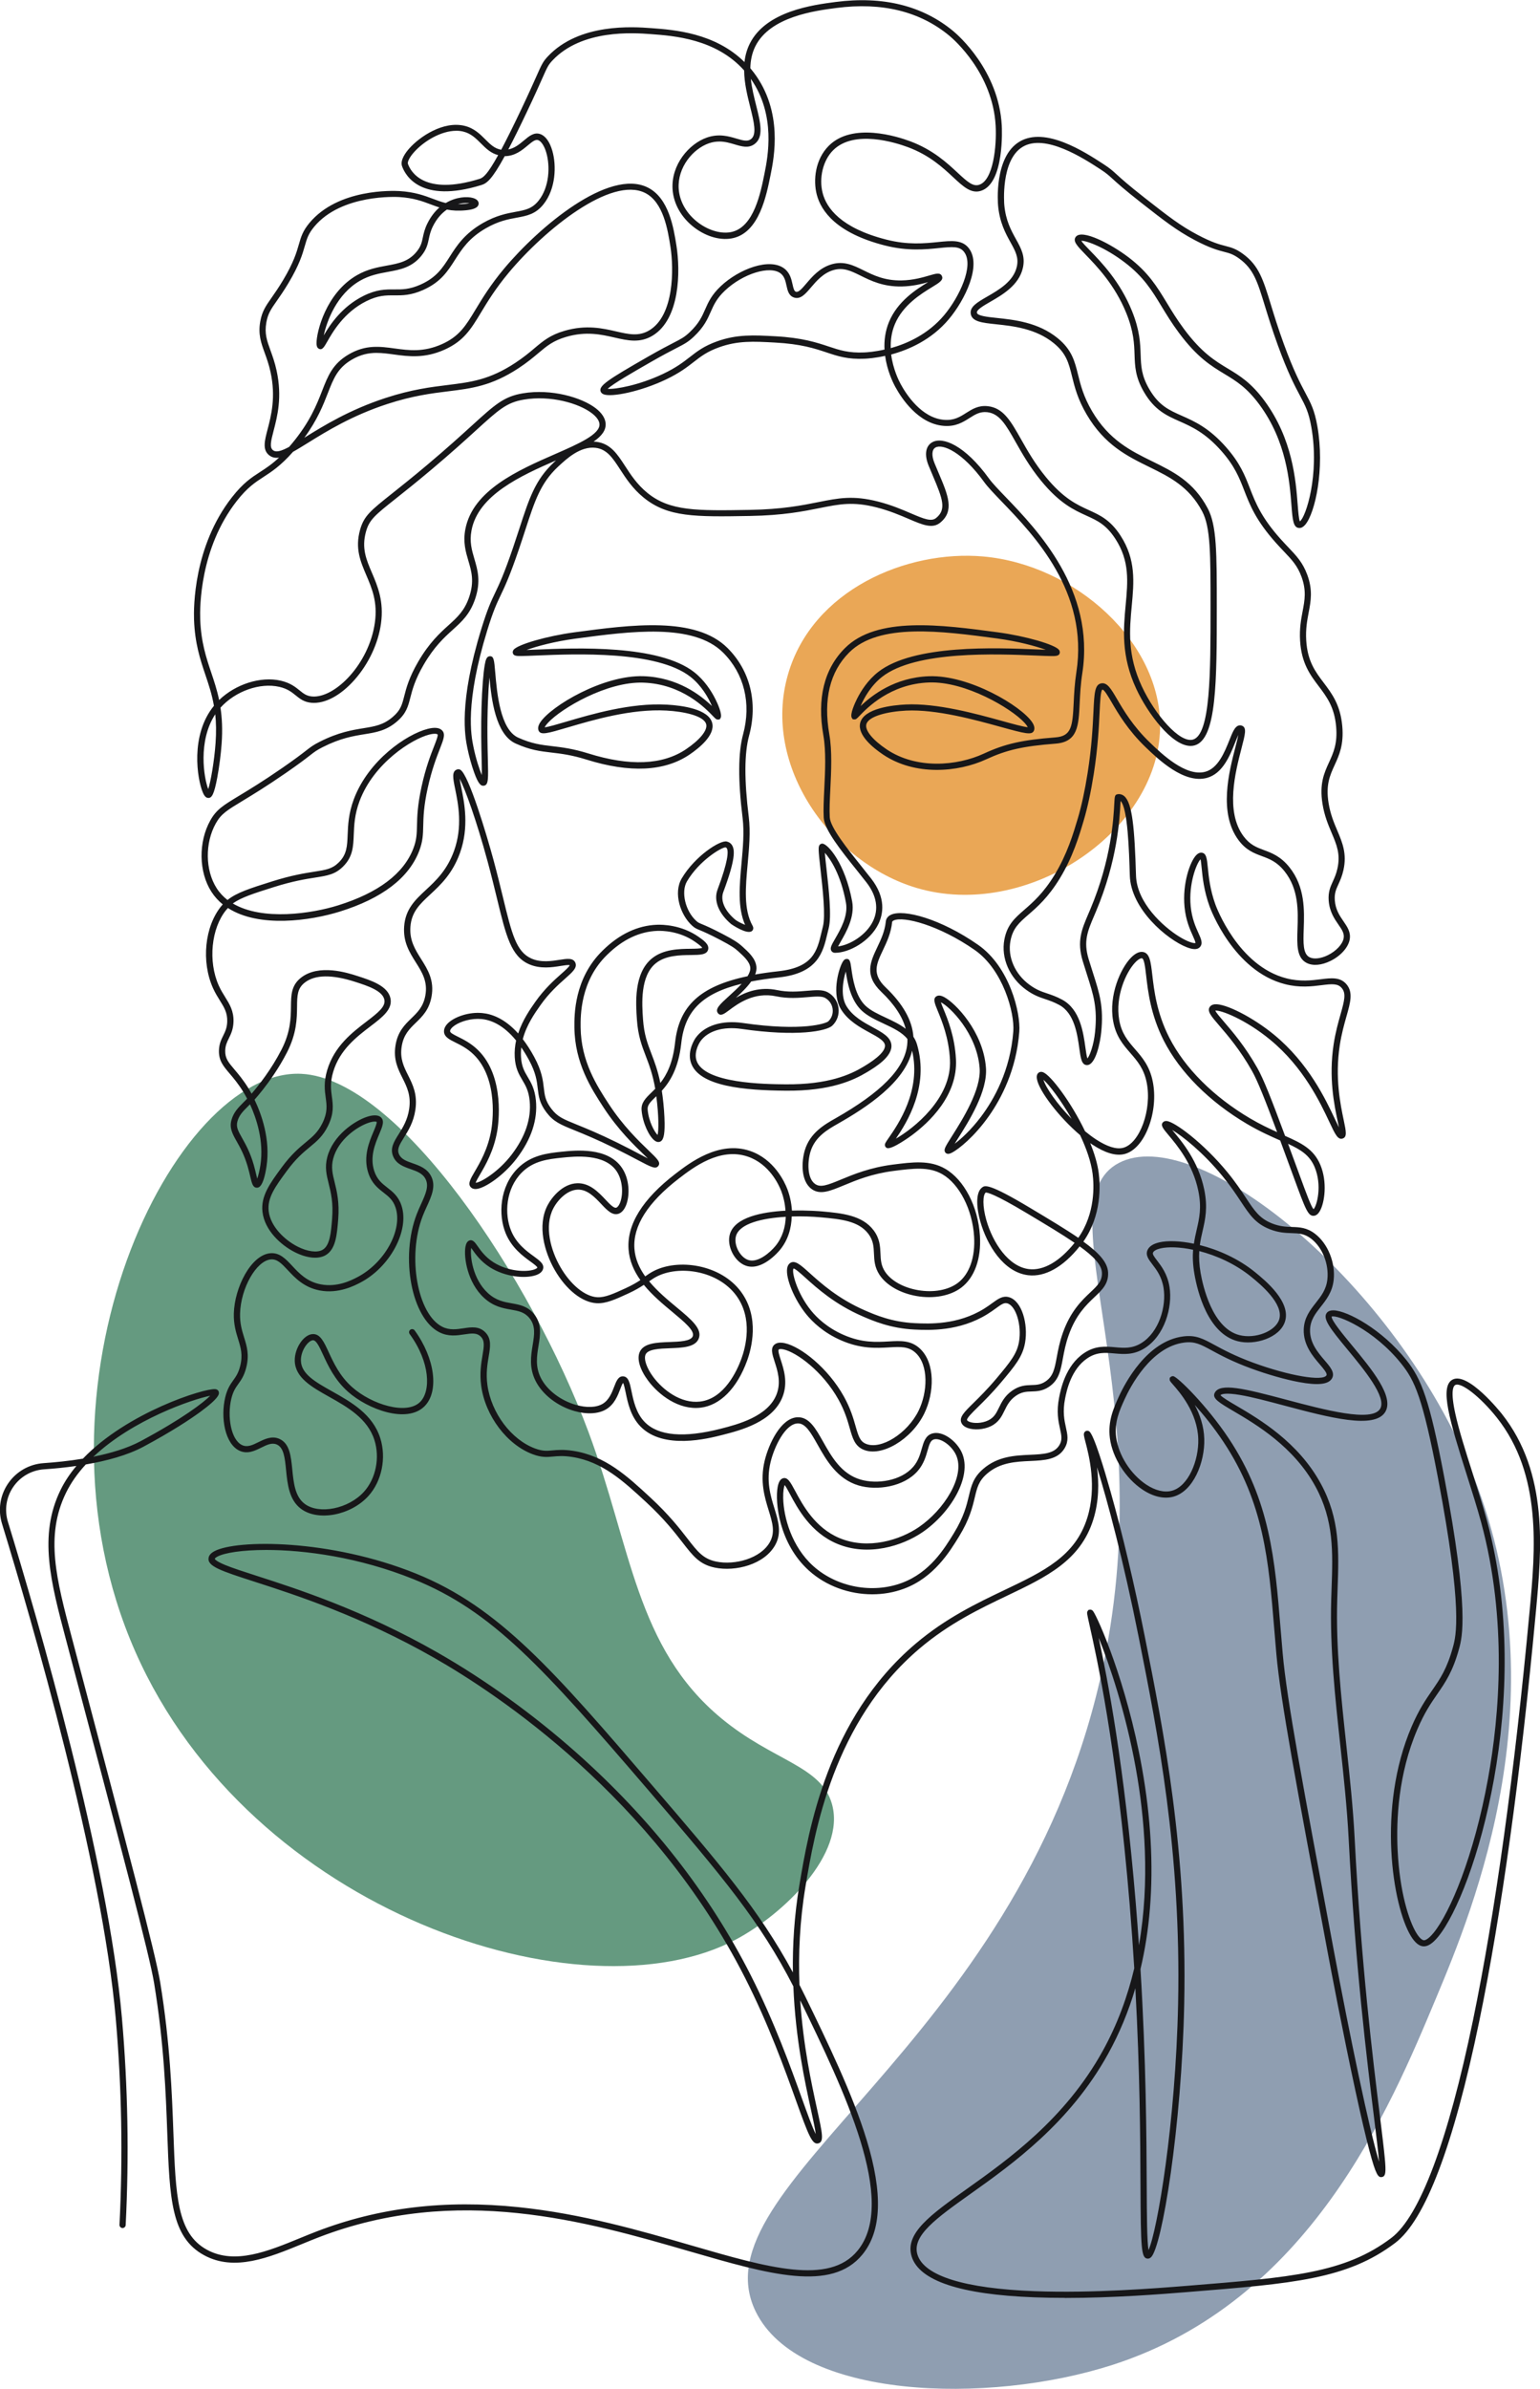 <svg xmlns="http://www.w3.org/2000/svg" width="696.82" height="1080" viewBox="0 0 696.82 1080"><g id="a"/><g id="b"><g id="c"><g id="d"><path d="M333.08 876.8c21.2-11.28 49.86-38.56 43.33-61.31-4.97-17.28-26.59-19.26-49.97-38.59-38.75-32.05-40.76-77.4-60.17-129.52-25.78-69.21-85.73-159.66-129.88-161.9-57.28-2.9-128.36 140.62-75.17 261.22 52.06 118.06 202.42 167.05 271.86 130.1z" fill="#659a80"/><path d="M444.78 251.58c-34.46-3-77.26 15.07-88.26 53.42-11.96 41.68 20.03 85.01 58.07 96.39 49.7 14.87 109.26-24.94 110.33-72 .88-38.95-38.5-74.19-80.13-77.81z" fill="#eaa756"/><path d="M506.21 525.8c-34.85 18.4 20.8 106.14-8.38 233.24-38.39 167.27-183.75 228.69-155.92 285.95 19.32 39.75 105.03 42.38 161.52 24.17 89-28.68 125.31-115.49 146.34-165.76 16.62-39.74 58.08-138.85 14.91-240.99-36.12-85.47-123.83-154.9-158.47-136.61z" fill="#8f9eb1"/><path d="M481.82 1038.87c-4.57.0-9.15-.07-13.68-.24-33.53-1.25-52.25-7.48-55.64-18.49-3.22-10.46 8.63-18.89 25.03-30.56 18.75-13.34 44.42-31.61 61.44-62.37 6.65-12.02 11.24-24.64 14.26-37.35-.57-9.3-1.26-18.99-2.09-29.03-5.95-71.85-15.13-112.69-18.15-126.11-1.25-5.58-1.28-5.69-.84-6.36l.33-.5.6-.12c.42-.08 1.04-.01 1.58.74 2.12 2.95 15.12 31.92 22.07 70.82 4 22.37 5.21 43.76 3.59 63.57-.77 9.49-2.2 18.63-4.27 27.36 2.56 42.01 2.72 75.91 2.82 97.78.06 13.88.12 25.27.82 29.26 3.93-8.62 12.26-57.28 13.38-111.34 1.43-69-9.23-122.54-17.79-165.57-6.94-34.84-14.15-61.75-18.91-77.02.88 6.81.98 15.22-1.69 23.71-5.81 18.54-21.18 25.87-38.97 34.36-12.26 5.85-26.16 12.48-39.6 23.87-39.17 33.19-47.57 83.35-51.62 107.46-2.66 15.89-3.27 30.93-2.75 44.61.88 1.72 1.76 3.48 2.63 5.26 10.03 20.61 21.4 43.98 27.76 64.79 7.42 24.27 6.8 41.24-1.89 51.86-14.04 17.16-42.29 8.98-78.06-1.38-46.91-13.59-105.29-30.51-167.9-6.42-2.5.96-5.07 2.02-7.56 3.04-15.04 6.17-30.6 12.55-44.33 5.11-14.99-8.11-15.63-25.76-16.69-55.01-.66-18.08-1.47-40.58-5.96-67.99-2.1-12.85-14.68-60.28-39.73-154.77l-.13-.48c-6.99-26.35-12.5-47.16-2.52-67.66 1.89-3.89 4.35-7.54 7.22-10.95-5.18.75-10.2 1.23-14.66 1.53-5.64.39-10.71 3.29-13.91 7.94-3.19 4.65-4.08 10.41-2.42 15.81 13.45 43.79 45.39 153.32 51.59 224.41 2.7 30.93 3.27 62.4 1.69 93.53-.04.77-.7 1.35-1.47 1.33-.77-.04-1.36-.7-1.33-1.47 1.57-31.01 1-62.35-1.68-93.15-6.18-70.82-38.06-180.12-51.48-223.83-1.91-6.22-.89-12.85 2.79-18.21 3.68-5.36 9.52-8.7 16.02-9.15 5.35-.37 11.54-.99 17.8-2.03 20.14-21.02 54.95-31.88 59.85-31.43 1.19.11 1.52.86 1.61 1.18.23.81.7 2.51-8.45 9.19-4.49 3.27-12.56 8.64-25.55 15.62-7.36 3.95-16.84 6.47-26.16 8.06-3.61 3.91-6.69 8.19-8.96 12.84-9.53 19.57-4.39 38.93 2.71 65.72l.13.48c25.07 94.58 37.66 142.05 39.78 155.03 4.51 27.59 5.33 50.18 5.99 68.34 1.03 28.25 1.65 45.3 15.23 52.65 12.57 6.8 27.5.68 41.94-5.24 2.5-1.03 5.09-2.09 7.62-3.06 28.19-10.85 58.12-14.44 91.49-10.97 28.71 2.98 55 10.6 78.19 17.32 34.77 10.08 62.24 18.03 75.12 2.3 18.16-22.2-6.2-72.52-25.97-113.13 1.38 20.63 5.11 37.67 7.6 49.1 2.43 11.09 3.24 14.83.62 15.54-2.78.77-4.41-3.41-10.17-19.46-4.92-13.69-12.35-34.37-22.97-55.28-41.61-81.91-112.22-128.5-140.64-144.72-33.09-18.89-63.13-28.58-81.09-34.37-15.46-4.99-21.86-7.05-21.03-11 .23-1.11 1.11-2.07 2.62-2.88 10.03-5.35 52.24-5.58 91.11 10.09 37.77 15.23 62.52 44.04 107.46 96.34 29.88 34.77 47.8 55.64 63.17 84.02-.17-12.28.6-25.56 2.94-39.48 4.1-24.43 12.62-75.28 52.57-109.13 13.72-11.63 27.79-18.34 40.2-24.26 17.91-8.54 32.06-15.29 37.5-32.67 4.42-14.11.75-28.19-.81-34.2-.74-2.82-.96-3.67-.49-4.44.22-.35.56-.6.96-.69.41-.09.83.0 1.2.23 2.11 1.37 6.95 17.62 9.65 27.18 5.38 19.05 10.88 42.32 15.5 65.53 8.59 43.15 19.29 96.86 17.85 166.17-1.16 55.71-10.06 109.99-15.04 114.55-.58.53-1.15.61-1.53.59-2.88-.19-3.09-4.34-3.22-33.11-.09-20.35-.23-51.12-2.32-89.14-3.12 10.56-7.24 20.48-12.34 29.69-17.33 31.32-43.3 49.8-62.27 63.3-15.45 10.99-26.61 18.93-23.98 27.46 2.97 9.62 21.32 15.33 53.08 16.52 26.44.99 55.08-1.32 68.85-2.42 47.56-3.83 71.44-5.75 92.48-21.65 12.85-9.72 25.64-43.76 36.96-98.45 9.98-48.2 18.82-111.94 25.55-184.33l.07-.71c2.55-27.4 5.72-61.5-14.85-87.4-7.38-9.29-16.16-16.17-18.8-14.72-.94.51-2.18 2.87.0 12.86 1.63 7.47 4.62 16.88 7.79 26.84 2.34 7.36 4.76 14.97 6.6 21.78 21.55 79.9-5.72 167.95-22.1 187.93-2.52 3.07-4.72 4.51-6.76 4.37-1.9-.12-3.78-1.67-5.58-4.6-8.28-13.5-15.49-57.92.27-94.67 3.35-7.81 6.53-12.42 9.34-16.49 3.6-5.21 6.71-9.71 9.4-19.55 1.37-5 4.58-16.72-6.77-76.4-6.96-36.57-10.56-44.13-16.59-51.68-12.42-15.55-29.16-22.38-31.55-21.32-.1 1.74 5.27 8.23 9.21 12.99 9 10.88 19.21 23.22 15.07 30.11-4.8 7.99-25.54 2.48-45.6-2.85-7.56-2.01-14.7-3.91-20.18-4.83-6.45-1.08-8.28-.38-8.8.09.74.97 4.17 2.99 7.23 4.78 10.44 6.14 27.91 16.41 38.14 35.16 8.75 16.04 8.24 30.65 7.64 47.58-.06 1.6-.11 3.22-.16 4.86-.66 21.89 1.76 44.13 4.09 65.64 1.5 13.82 3.05 28.11 3.78 42.21 2.95 57.02 8.27 100.04 11.44 125.75 1.02 8.29 1.83 14.84 2.23 19.24.54 5.96.42 8-1.35 8.28-1.64.26-2.66-.78-5.6-11.81-1.68-6.31-3.79-15.34-6.29-26.86-5.69-26.25-11.21-55.36-12.76-63.66-14.1-75.18-21.18-112.91-23.07-133.96-.35-3.89-.67-7.74-.97-11.47-2.51-30.62-4.68-57.06-22.98-84.6-4.35-6.55-8.99-12.26-13-16.73 2.28 4.32 4.15 9.56 4.31 15.36.31 10.64-4.94 23.66-13.96 26.13-4.2 1.15-9.14.03-13.94-3.16-7.71-5.13-13.67-14.5-14.81-23.31-.99-7.65 1.69-13.55 4.05-18.75 2.67-5.87 12.65-25.18 29.22-27.24 5.65-.7 8.84 1.02 14.12 3.89 3.82 2.07 9.04 4.9 17.46 8 16.08 5.9 31.57 8.56 33.16 5.7.47-.85-1.29-2.91-2.99-4.9-3.18-3.71-7.54-8.8-7.3-15.84.18-5.28 2.85-8.68 5.43-11.97 2.44-3.1 4.75-6.04 5.26-10.63.77-6.93-2.24-14.5-7.33-18.42-3.03-2.32-5.57-2.41-8.79-2.51-2.8-.09-5.98-.2-9.99-1.79-6.45-2.56-9.08-6.54-13.07-12.56-2.16-3.26-4.61-6.96-8.3-11.47-8.89-10.84-18.12-18.06-22.75-20.83.13.16.27.32.4.47 4.01 4.77 11.48 13.66 14.12 26.5 1.68 8.16.44 13.52-.75 18.71-.47 2.04-.94 4.1-1.25 6.37 8.25 2.08 17.43 6.06 25.13 12.35 4.47 3.66 16.35 13.36 13.37 22.33-2.42 7.29-13.66 10.76-21.36 8.78-13.52-3.48-18.2-22.39-19.58-30.35-.75-4.34-.85-7.89-.61-11-5.98-1.26-11.24-1.41-14.67-.63-1.82.41-3.07 1.09-3.44 1.87-.34.71.26 1.61 1.82 3.64 1.97 2.57 4.67 6.09 5.61 11.85 1.52 9.3-2.3 22.26-11.33 27.84-4.95 3.07-9.34 2.67-13.58 2.3-4.08-.36-7.94-.71-12.24 2.18-7.47 5-9.44 14.96-10.09 18.23-1.19 5.98-.31 9.93.39 13.1.71 3.23 1.33 6.02-.55 9.26-3.07 5.29-9.16 5.57-15.61 5.86-6.4.29-13.65.62-19.54 5.74-3.77 3.27-4.48 6.24-5.55 10.73-1.05 4.4-2.36 9.88-7.1 17.62-4.26 6.95-11.38 18.59-24.88 23.63-4.6 1.72-9.51 2.55-14.42 2.55-10.42.0-20.88-3.74-28.61-10.69-13.64-12.27-15.45-31.13-14.18-37.85.41-2.18 1.15-3.45 2.25-3.86 2.19-.82 3.51 1.65 5.7 5.73 3.34 6.22 8.92 16.64 20.07 21.27 13.07 5.43 27.45.74 35.79-4.93 11.43-7.76 21.2-23.05 16.94-32.57-1.96-4.38-7.16-8.03-10.11-7.11-1.46.46-1.99 2.09-2.8 4.94-.78 2.75-1.76 6.16-4.43 9.26-6.25 7.24-18.51 9.05-26.76 6.61-9.8-2.9-14.68-11.53-18.59-18.47-3.08-5.46-5.51-9.77-9.06-9.59-5.57.28-10.49 10.39-12.21 17.49-2.07 8.58-.04 15.16 1.75 20.96 1.74 5.66 3.39 11 .37 16.49-4.87 8.85-18 12.21-27.38 10.25-6.89-1.44-9.79-5.19-14.61-11.4-3.46-4.46-8.19-10.57-16.42-18.18-10.2-9.43-19.83-18.35-33.56-20.45-3.97-.61-6.42-.38-8.58-.18-2.74.25-5.1.47-9.12-1.01-11.67-4.3-21.51-17.3-23.39-30.92-.78-5.68-.02-10.18.59-13.8.73-4.31 1.03-6.64-.76-8.47-1.75-1.79-3.98-1.56-7.47-1.03-3.38.51-7.21 1.09-11.27-.95-12.58-6.33-17.84-33.82-10.23-53.48.61-1.58 1.29-3.07 1.94-4.51 2.03-4.48 3.64-8.02 2.05-11.24-1.29-2.61-3.98-3.55-6.82-4.55-3.12-1.1-6.34-2.23-7.82-5.64-1.6-3.68.26-6.66 2.42-10.1 1.9-3.03 4.05-6.46 4.78-11.46.9-6.12-1.02-9.96-3.05-14.02-2.04-4.08-4.15-8.3-3.14-14.67 1-6.28 4.15-9.33 7.19-12.28 2.76-2.68 5.37-5.2 6.31-10.25 1.18-6.35-1.48-10.57-4.3-15.04-2.85-4.52-5.8-9.2-5.28-16.29.58-7.85 5.08-12.03 9.84-16.46 4.48-4.16 9.55-8.87 12.73-17.65 3.98-11.02 1.89-21.26.5-28.04-.99-4.82-1.64-8 .96-8.8.45-.14.94-.08 1.38.16 3.82 2.11 12.12 30.11 15 40.73 1.75 6.47 3.13 12.13 4.34 17.12 3.96 16.3 5.94 24.48 12.86 27.51 4.35 1.91 9.2 1.13 12.74.57 3.28-.52 6.12-.97 7.1 1.28.98 2.26-1.21 4.2-4.53 7.15-3.1 2.75-7.35 6.52-11.35 12.21-2.5 3.55-6.21 8.82-7.89 15.23 1.73 2.25 3.47 4.9 5.17 8.04 3.48 6.4 3.96 10.64 4.35 14.04.37 3.25.66 5.81 3.41 9.39 2.78 3.63 5.2 4.61 11.66 7.23 4.17 1.69 9.89 4.02 18.21 8.11 4.21 2.07 7.58 3.85 10.28 5.28 1.23.65 2.43 1.29 3.48 1.82-.5-.49-1.03-1-1.56-1.51-4.44-4.26-11.86-11.39-18.48-21.56-5.49-8.43-13.01-19.98-13.16-36.17-.05-5.47-.2-22.1 12.79-34.75l.14-.14c7.46-7.29 15.67-11.16 24.39-11.5 2.45-.1 11.06.01 18.85 5.45 2.27 1.59 4.85 3.39 4.36 5.66-.53 2.49-3.61 2.52-7.87 2.57-4.8.05-11.37.13-15.81 3.71-7.18 5.79-6.29 18.54-5.81 25.38.48 6.87 2.02 10.87 3.79 15.51 1.37 3.57 2.88 7.5 4.05 13.25 2.9-3.68 5.66-9.05 6.67-18.27 1.8-16.49 11.28-25.49 32.79-29.99.88-1.42 1.38-2.79 1.23-3.99-.32-2.63-2.93-5-5.45-7.29-1.58-1.43-3.13-2.51-8.14-5.14-5.27-2.76-7.8-3.81-9.32-4.44-1.49-.62-2.17-.9-3.33-1.94-5.39-4.84-8.67-14.83-4.77-21.43 5.98-10.1 17.32-17.37 20.35-16.68 1.15.27 2 .91 2.54 1.91 1.1 2.04 1.47 6.13-4.08 20.93-1.42 3.79.6 8.46 5.4 12.5.78.66 2.87 1.72 4.46 2.35-3.45-7.82-2.56-17.59-1.62-27.88.63-6.9 1.28-14.04.49-20.46-2.11-17.1-2.04-29.48.23-37.83 3.77-13.94.49-27.38-9.01-36.88-13.49-13.49-41.85-9.7-66.86-6.35-9.47 1.27-17.59 3.47-22.1 5.12 1.31-.04 2.81-.11 4.34-.17 18.01-.75 55.48-2.32 71.47 10.19 4.75 3.72 7.84 8.65 9.59 12.13.82 1.63 3.41 7.08 2.33 8.69l-.37.55-.69.07c-.78.06-1.15-.33-2.27-1.49-3.47-3.61-14.01-14.6-31.61-15.2-16.41-.56-37.04 11.63-43.02 18.06-.96 1.03-1.39 1.72-1.59 2.15 1.72-.19 5.73-1.37 9.62-2.52 11.69-3.44 29.35-8.64 45.61-7.74h.06c7.01.39 19 1.99 20.53 8.38 1.3 5.45-5.91 11.25-10.32 14.23-11.29 7.61-26.96 8.36-46.56 2.24-6.81-2.13-11.6-2.69-15.83-3.18-5.19-.61-9.67-1.13-16.23-4.09-9.08-4.09-10.99-20-11.86-29.88-.56 5.94-1.02 15.24-.92 26.9.03 3.69.11 6.92.18 9.77.24 9.4.3 11.93-1.77 12.28-1.31.22-2.51-.69-4.41-5.95-1.18-3.25-2.34-7.43-3.1-11.18-1-4.96-4.05-20.04 6.36-53.82 2.8-9.08 4.38-12.4 6.22-16.25 1.89-3.96 4.03-8.45 8.13-20.48 1.07-3.15 2-6 2.9-8.75 4.45-13.64 7.13-21.87 15.6-29.78.3-.28.61-.57.94-.88-15.89 6.95-35.25 15.65-38.26 31.68-.97 5.15.14 8.9 1.31 12.88 1.48 5.01 3.01 10.19.33 18.1-2.33 6.87-5.93 10.13-10.1 13.91-3.94 3.57-8.41 7.62-13.2 15.86-3.96 6.81-5.1 11.28-6.02 14.86-1.03 4.01-1.84 7.18-6.08 10.8-4.84 4.13-9.38 4.87-14.65 5.72-5.1.83-10.88 1.76-18.94 5.85-2.73 1.39-3.55 2.02-5.75 3.73-1.94 1.51-4.87 3.78-10.96 7.98-8.85 6.11-15.02 9.84-19.52 12.57-7.05 4.26-9.69 5.86-12.1 10.16-4.99 8.9-4.83 21.24.38 29.35 1.34 2.09 3 3.84 4.89 5.31 4.2-3.37 10.2-5.26 20.22-8.42 8.76-2.76 14.72-3.7 19.08-4.38 5.38-.84 8.08-1.27 11.01-4.14 3.71-3.63 3.86-7.4 4.06-12.61.17-4.25.38-9.54 2.78-15.97 6.56-17.59 23.84-29.4 33.45-31.85 2.95-.75 5.07-.58 6.3.5 1.89 1.65.94 4.07-.78 8.48-1.47 3.76-3.69 9.43-5.52 17.76-1.83 8.31-1.94 13.21-2.03 17.14-.09 3.89-.16 6.96-1.83 11.32-4.69 12.22-16.77 21.44-35.89 27.4-13.4 4.17-36.57 7.48-50.65-1.61-.27.28-.53.58-.79.89-6.78 8.26-8.26 23.26-3.37 34.15.91 2.03 1.94 3.68 2.93 5.27 2 3.21 3.89 6.25 3.75 11.09-.1 3.44-1.17 5.61-2.11 7.52-.85 1.74-1.59 3.24-1.64 5.59-.08 3.49 1.43 5.26 4.17 8.49 1.81 2.13 4.05 4.77 6.49 8.74.28.45.72 1.2 1.27 2.21 3.23-3.75 8.96-10.99 13.54-19.92 4.15-8.1 4.22-14.42 4.28-19.5.06-5.12.1-9.54 4.54-13.02 8.13-6.38 21.18-2.18 25.47-.79 6.12 1.97 13.75 4.43 14.99 10.02 1.12 5.01-3.59 8.6-9.04 12.75-6.18 4.71-13.86 10.57-16.85 20.57-1.46 4.89-1.02 8.14-.59 11.3.5 3.68 1.01 7.48-1.74 13.1-2.3 4.69-5.03 6.95-8.19 9.56-2.98 2.46-6.35 5.25-10.5 10.9-5.15 7.02-8.88 12.09-8.17 18.13.8 6.88 7.13 13 13.04 16.01 4.52 2.3 8.86 2.87 11.31 1.49 3.38-1.9 3.85-7.82 4.35-14.07.58-7.26-.55-11.83-1.55-15.85-.98-3.96-1.83-7.37-.66-11.93 2.54-9.88 12.39-16.47 17.99-18.3 1.96-.64 4.63-1.14 6.18.13 1.94 1.6.81 4.28-.63 7.68-1.83 4.32-4.33 10.23-2.3 16.59 1.27 3.96 3.54 5.73 5.94 7.6 2.47 1.92 5.02 3.91 6.42 8.13 3.73 11.23-5.17 27.85-18.68 34.86-2.7 1.4-9.86 5.12-18.34 3.51-7.12-1.36-11.17-5.7-14.43-9.18-2.67-2.86-4.78-5.12-7.67-4.85-6.6.63-13.62 13-13.92 24.51-.11 4.48.87 7.67 1.83 10.76 1.26 4.06 2.44 7.9.94 13.74-.94 3.63-2.26 5.48-3.54 7.27-1.23 1.73-2.39 3.35-3.2 6.76-1.88 7.89-.2 18.5 4.86 20.9 2.41 1.14 4.76.0 7.48-1.35 2.8-1.37 5.96-2.93 9.34-1.49 4.74 2.03 5.31 7.79 5.92 13.89.6 6 1.21 12.21 5.61 15.52 6.57 4.94 19.85 2.24 26.8-5.44 5.39-5.95 7.3-15.35 4.76-23.38-3.1-9.82-12.35-15.01-20.52-19.59-7.88-4.42-15.33-8.6-15.53-16.22-.15-5.67 4-11.89 8.07-12.12 3.42-.2 5.12 3.48 7.26 8.13 2.24 4.84 5.02 10.87 10.61 15.84 8.91 7.91 24.59 12.7 30.71 6.79 5.02-4.86 4.67-18.01-4.66-30.78-.46-.62-.32-1.5.3-1.95.62-.46 1.5-.32 1.95.3 9.27 12.7 11.18 27.83 4.34 34.44-8 7.73-25.49 1.31-34.51-6.71-6.03-5.35-9.07-11.94-11.29-16.76-1.7-3.68-3.06-6.58-4.57-6.51-2.13.12-5.55 4.64-5.43 9.25.16 6.03 6.62 9.65 14.1 13.85 8.62 4.84 18.38 10.31 21.82 21.19 2.82 8.95.67 19.43-5.36 26.1-7.96 8.8-22.81 11.62-30.55 5.8-5.38-4.04-6.09-11.18-6.72-17.47-.54-5.48-1.01-10.22-4.24-11.6-2.2-.94-4.43.16-7.01 1.43-2.94 1.45-6.28 3.09-9.91 1.36-6.51-3.09-8.56-14.95-6.38-24.08.94-3.94 2.32-5.87 3.65-7.74 1.18-1.66 2.3-3.22 3.1-6.35 1.31-5.07.28-8.38-.9-12.21-.97-3.15-2.08-6.72-1.95-11.65.3-11.65 7.7-26.39 16.45-27.22 4.26-.4 7.03 2.58 9.98 5.73 3.13 3.36 6.68 7.16 12.91 8.34 7.52 1.43 13.83-1.84 16.53-3.24 12.4-6.43 20.65-21.44 17.31-31.49-1.13-3.41-3.15-4.98-5.49-6.8-2.51-1.96-5.36-4.17-6.89-8.96-2.35-7.34.5-14.08 2.39-18.53.7-1.65 1.66-3.92 1.42-4.45-.16-.13-1.19-.37-3.52.38-5.04 1.64-13.89 7.53-16.15 16.33-1 3.88-.26 6.83.66 10.57 1 4.02 2.24 9.03 1.63 16.75-.56 7.02-1.09 13.65-5.77 16.29-3.31 1.86-8.52 1.33-13.95-1.44-6.1-3.1-13.56-9.73-14.55-18.18-.83-7.13 3.37-12.85 8.7-20.11 4.35-5.92 8.02-8.96 10.97-11.4 3.03-2.5 5.42-4.48 7.46-8.63 2.38-4.86 1.96-7.93 1.48-11.49-.45-3.29-.95-7.01.68-12.47 3.25-10.86 11.34-17.03 17.84-21.99 5.41-4.13 8.7-6.82 8-9.92-.9-4.03-7.68-6.21-13.12-7.97-10.57-3.41-18.27-3.3-22.89.33-3.38 2.65-3.42 5.91-3.47 10.85-.06 5.37-.13 12.05-4.58 20.74-3.62 7.06-7.92 13.04-10.89 16.81-1.52 1.93-2.85 3.49-3.77 4.53 3.1 6.46 7.28 17.95 5.42 30.16-1.47 9.68-3.68 9.65-4.41 9.62-1.78-.03-2.22-1.93-2.96-5.08-.3-1.26-.66-2.83-1.17-4.55-1.52-5.19-3.41-8.56-4.94-11.27-1.91-3.39-3.42-6.07-2.37-9.74.99-3.48 3.07-5.56 5.47-7.97.34-.34.7-.7 1.06-1.06.04-.04.23-.23.54-.57-.73-1.4-1.33-2.42-1.67-2.97-2.32-3.78-4.5-6.34-6.24-8.39-2.87-3.38-4.94-5.82-4.84-10.37.07-2.97 1.01-4.9 1.93-6.76.89-1.82 1.74-3.54 1.82-6.37.12-4-1.4-6.44-3.33-9.53-.99-1.59-2.12-3.4-3.11-5.6-5.38-11.97-3.76-27.91 3.76-37.07.22-.26.44-.52.66-.77-1.98-1.6-3.72-3.5-5.16-5.75-5.73-8.92-5.93-22.47-.47-32.22 2.77-4.95 5.79-6.77 13.09-11.19 4.47-2.7 10.6-6.41 19.38-12.47 6.02-4.16 8.92-6.4 10.83-7.89 2.22-1.72 3.23-2.51 6.2-4.01 8.45-4.29 14.72-5.3 19.76-6.12 5.25-.85 9.04-1.46 13.28-5.09 3.57-3.05 4.18-5.43 5.19-9.37.96-3.75 2.16-8.42 6.31-15.57 5.01-8.62 9.85-13.01 13.75-16.53 4.04-3.66 7.24-6.56 9.33-12.74 2.4-7.07 1.06-11.61-.36-16.41-1.21-4.11-2.47-8.37-1.38-14.18 3.33-17.74 24.02-26.79 40.65-34.06 10.54-4.61 20.49-8.96 20.05-13.63-.14-1.54-1.33-3.2-3.42-4.81-5.88-4.52-18.68-8.22-30.8-6.18-7.8 1.31-11.28 4.48-21.61 13.88-4.76 4.33-11.28 10.26-20.32 17.86-6.71 5.65-11.78 9.67-15.85 12.9-9.56 7.59-12.14 9.63-13.65 15.08-2.07 7.46.14 12.63 2.71 18.62 2.57 6.02 5.49 12.85 4.08 22.95-1.25 8.95-5.59 18.18-11.9 25.33-6.33 7.17-13.45 10.97-19.54 10.45-3.36-.29-5.28-1.84-7.13-3.34-1.83-1.48-3.72-3.01-7.4-3.86-8.77-2.02-19.92 1.93-26.65 9.41.7 4.6.98 9.88.52 16.32-.33 4.68-1.09 10.51-1.96 15.2-1.48 7.95-2.56 9.37-4.14 9.29-1.23-.06-1.92-1.32-2.44-2.54-2.49-5.9-5.79-25.86 5.06-39.11-.9-5.19-2.36-9.54-3.87-14.01-2.34-6.96-4.75-14.16-5.14-24.96-.19-5.33-.27-33.05 17.16-55.31 5.08-6.49 8.82-8.91 12.79-11.48 2.61-1.69 5.27-3.42 8.52-6.46-1.8.28-3.33-.06-4.67-1.22-2.88-2.5-1.84-6.48-.52-11.52 1.61-6.16 3.82-14.59 1.34-25.93-.77-3.53-1.78-6.31-2.67-8.75-1.62-4.47-3.02-8.32-1.98-14.14.82-4.59 2.55-7.06 5.18-10.81 1.38-1.97 3.09-4.41 5.12-7.8 4.84-8.09 6.13-12.61 7.17-16.23.96-3.35 1.72-6 4.77-9.67 13-15.64 37.99-14.59 40.8-14.42 6.92.42 11.26 2.06 15.1 3.5 1.94.73 3.77 1.42 5.79 1.9 4.76-2.84 9.71-3.02 12.29-2.29 2.49.7 2.64 2.1 2.59 2.67-.19 2.12-3.39 2.67-5.78 2.9-3.42.33-6.16.15-8.58-.32-2.22 1.53-4.51 3.9-6.33 7.56-1.12 2.25-1.49 4.01-1.85 5.71-.51 2.41-.99 4.69-3.38 7.63-4.31 5.29-9.57 6.25-15.14 7.27-4.08.74-8.29 1.51-12.66 4.03-10.48 6.03-14.97 18.19-16.36 24.68 2.88-4.92 8.23-13.01 18-17.87 5.96-2.96 9.97-2.93 13.86-2.91 3.55.03 6.91.05 11.92-2.18 7.22-3.21 10-7.56 13.22-12.61 3.11-4.88 6.65-10.41 14.9-15.16 6.13-3.53 11.01-4.42 14.93-5.14 4.33-.79 7.45-1.36 10.4-5.07 4.9-6.16 5.24-15.53 3.48-21.63-.87-3.03-2.29-5.21-3.69-5.7-1.24-.43-2.6.63-4.71 2.39-2.57 2.15-5.74 4.81-10.43 4.86-5.84 10.69-8.16 12.31-10.56 13.05-27.47 8.49-34.41-4.36-35.89-8.5-.98-2.74 1.66-6.26 3.33-8.12 4.76-5.32 15.32-12.42 24.88-10.16 4.33 1.02 7.05 3.73 9.44 6.12 2.24 2.24 4.22 4.21 7.21 4.7 2.37-4.46 5.36-10.44 9.18-18.49 3.31-6.97 5.35-11.57 6.71-14.61 2.42-5.44 2.99-6.73 5.2-9.08 14.25-15.18 38.65-13.39 46.67-12.81 10.43.76 28.95 2.12 42.32 15.36.32-2.86 1.07-5.7 2.44-8.42 7.4-14.66 28.57-17.42 38.74-18.75 21.47-2.8 39.43 1.65 53.37 13.24 2.1 1.74 20.5 17.73 21.87 42.61.06 1.06 1.31 26.12-9.41 29.52-4.45 1.42-8.02-1.9-12.53-6.1-4.76-4.43-10.68-9.95-20.43-13.6-5.56-2.08-24.43-8.13-33.95 1.37-4.58 4.58-6.51 12.58-4.7 19.46 1.76 6.65 8.18 15.69 28.79 20.93 9.81 2.5 17.36 1.72 23.42 1.1 6.06-.62 10.84-1.12 13.88 2.77 5.97 7.64-1.68 23.38-9.03 32.12-7.83 9.32-18.09 13.8-26.09 15.96.84 6.61 3.51 11.92 4.32 13.4 2.49 4.58 9.4 15.33 19.69 16.14 4.43.35 7.1-1.33 9.92-3.12 2.74-1.73 5.58-3.53 9.81-3.06 7.01.77 10.36 6.7 15.01 14.91 2.91 5.14 6.21 10.97 11.22 17.08 8.02 9.78 14.14 12.56 19.54 15.02 4.98 2.26 9.68 4.4 14.29 11.53 7.01 10.84 6.07 20.95 5.07 31.66-1.02 10.96-2.08 22.3 4.58 36.54 5.94 12.71 17.08 25.67 23.1 23.99 7.97-2.22 7.97-30.26 7.97-59.94.0-24.03.0-36.08-3.77-43.2-5.99-11.29-14.72-15.57-23.96-20.11-9.93-4.87-20.2-9.91-28.3-23.69-4.11-6.98-5.46-12.46-6.66-17.3-1.48-5.99-2.55-10.31-8.2-14.94-8.17-6.69-18.57-7.79-26.16-8.59-6.26-.66-10.78-1.14-11.44-4.6-.62-3.27 2.94-5.32 7.44-7.92 5.28-3.04 11.85-6.83 13.38-13.46.97-4.19-.63-7.07-2.84-11.06-2.19-3.96-4.92-8.88-5.63-16.62-.08-.89-1.87-21.96 9.67-28.88 11.67-6.99 29.47 4.58 38.03 10.15 2.96 1.92 4.02 2.89 5.94 4.64 2.03 1.85 5.1 4.65 12.72 10.62 11.06 8.67 16.27 12.67 23.97 16.73 6.53 3.45 9.91 4.33 12.63 5.03 2.57.67 4.59 1.19 7.78 3.51 7.26 5.27 9.18 11.55 12.67 22.94 1.44 4.7 3.24 10.56 5.81 17.63 4.44 12.22 7.57 18.09 9.85 22.38 2.48 4.65 4.11 7.73 5.39 14.96 3.42 19.3-.97 39.3-5.49 44.59-.85.99-1.74 1.49-2.66 1.47-2.77-.05-3.05-3.66-3.56-10.22-.84-10.81-2.26-28.91-14.41-45.45-5.77-7.85-10.68-10.81-15.87-13.95-6.06-3.66-12.33-7.44-20.67-18.66-3.25-4.37-5.59-8.23-7.86-11.96-4.34-7.15-8.09-13.32-16.61-19.81-8.99-6.85-17.43-9.92-19.68-9.8.56.94 2.33 2.75 3.92 4.39 5.11 5.25 13.65 14.05 19.03 27.39 3.55 8.8 3.74 14.6 3.91 19.72.17 5.04.31 9.4 3.88 15.53 4.34 7.47 8.95 9.51 14.78 12.09 5.74 2.54 12.24 5.43 19.92 14.11 6.4 7.24 8.56 12.78 10.84 18.65 2.51 6.45 5.1 13.12 13.9 22.95 1.27 1.42 2.42 2.62 3.53 3.79 3.64 3.83 6.52 6.85 8.55 12.4 2.54 6.93 1.61 11.83.63 17.01-.7 3.69-1.42 7.51-1.11 12.63.57 9.45 4.12 14.15 7.89 19.13 3.72 4.92 7.56 10 8.42 19.63.75 8.42-1.39 13.12-3.47 17.65-2.09 4.57-4.06 8.88-2.73 17.11.82 5.08 2.42 8.87 3.97 12.52 2.27 5.36 4.41 10.42 2.76 17.81-.62 2.77-1.5 4.69-2.27 6.39-1.08 2.37-1.87 4.09-1.64 7.26.31 4.25 2.23 7.03 3.92 9.49 1.76 2.56 3.43 4.98 2.81 8.3-.68 3.59-4.07 7.36-8.66 9.62-4.06 2-7.99 2.34-10.78.93-4.62-2.34-4.41-8.37-4.17-15.36.27-8.01.61-17.98-5.85-26.07-3.47-4.35-6.78-5.58-10.28-6.88-3.52-1.31-7.16-2.66-10.55-7.22-9.13-12.26-4.3-30.93-1.4-42.08.5-1.93 1.04-4.01 1.33-5.5-.49 1.01-1.02 2.36-1.47 3.46-2.36 5.9-5.59 13.98-12.7 15.96-10.36 2.88-22.12-8.41-27.77-13.83-8.01-7.69-12.47-15.3-15.41-20.34-1.52-2.6-3.39-5.85-4.2-5.72-.79.55-1.02 5.44-1.24 10.18-.32 6.71-.76 15.91-2.66 28.02-1.25 7.94-2.82 15.2-4.54 20.99-2.07 6.97-4.91 16.51-10.83 26.2-5.24 8.58-10.18 12.87-14.15 16.32-4.26 3.7-7.07 6.14-8.16 11.89-1.38 7.28 2.05 15.11 8.75 19.94 3.07 2.22 5.31 2.97 7.89 3.83 2.03.68 4.14 1.39 6.83 2.85 8.04 4.38 9.49 14.77 10.45 21.64.25 1.79.55 3.93.9 4.9 1.05-1.27 2.85-5.92 3.46-11.96 1.12-11-.67-16.63-3.65-25.94-.61-1.91-1.24-3.89-1.92-6.12-2.74-9.03-.49-14.28 2.62-21.55.26-.61.53-1.24.81-1.89 9.52-22.59 10.49-41.03 10.85-47.97.16-3.01.2-3.82 1.45-4.03 1.09-.18 2.13.1 3 .82 3.71 3.05 4.72 14.49 5.37 35.94.38 12.4 12.36 23.13 19.38 27.51 4.32 2.69 6.88 3.19 7.48 3.01.16-.37-.63-2.11-1.15-3.27-1.26-2.79-3.17-7-3.75-13.01-1.03-10.6 2.49-20.63 5.32-23.5.77-.78 1.57-1.15 2.37-1.08 2.19.18 2.44 2.65 2.84 6.74.39 3.96.98 9.94 3.42 16.67.41 1.13 10.33 27.86 32.21 33.42 6.14 1.56 11.31.92 15.45.4 4.75-.59 8.85-1.1 11.7 2.31 3.03 3.62 1.74 8.17-.04 14.45-.99 3.5-2.23 7.85-3.03 13.08-2.25 14.71.28 26.72 1.79 33.89 1.06 5.05 1.6 7.59-.49 8.27-2.17.7-3.38-1.87-6.03-7.52-4.06-8.63-11.62-24.68-26.77-37.15-11.2-9.22-22.45-13.53-24.82-13.14.4.94 2.2 3.03 3.95 5.06 3.81 4.43 9.57 11.12 15.1 20.93 2.76 4.9 6.21 13.64 12.51 30.62 7.51 3.33 12.97 6.01 15.96 13.1 3.26 7.74 1.97 17.11-.22 20.9-.74 1.28-1.61 2-2.58 2.12-2.72.34-3.84-2.69-9.19-17.28l-1.01-2.75c-1.89-5.13-3.6-9.79-5.16-14.01l-.07-.03c-4.34-1.91-9.25-4.08-14.97-7.45-17.01-10.03-30.38-23.41-37.65-37.68-5.91-11.61-7.14-22.24-7.95-29.28-.44-3.83-.9-7.79-1.94-7.92-.53-.06-1.59.39-3.01 1.87-4.14 4.33-9.12 15.26-7.25 26.02 1.08 6.2 4.03 9.59 7.15 13.18 3.24 3.73 6.6 7.59 8.02 14.61 1.31 6.45.64 13.91-1.83 20.47-2.55 6.77-6.57 11.28-11.01 12.37-3.85.94-8.71-.49-14.43-4.26-.33-.22-.67-.45-1.01-.68 1.89 4.66 3.29 9.3 3.84 13.52.71 5.44 1.39 19.09-6.95 30.99 7.07 5.11 10.89 9.34 11.18 13.8.33 5.17-2.67 8.01-6.15 11.3-3.73 3.54-8.38 7.94-11.64 17.09-1.45 4.05-2.1 7.58-2.68 10.7-1.01 5.47-1.82 9.78-6.3 12.77-2.91 1.94-5.52 2.02-7.83 2.09-2.36.07-4.58.14-7.31 2.1-2.7 1.94-3.84 4.27-4.94 6.53-1.29 2.64-2.63 5.37-6.24 7.1-3.24 1.54-7.56 1.85-10.51.76-1.37-.51-2.32-1.31-2.76-2.3-1.11-2.53 1.21-4.81 5.43-8.96 2.65-2.61 6.28-6.18 10.39-11.06 6.43-7.65 9.31-11.26 10.24-16.63 1.29-7.53-1.39-16.31-5.32-17.39-1.41-.39-2.6.41-5.14 2.26-1.1.8-2.34 1.7-3.87 2.64-12.72 7.88-26.32 7.26-32.85 6.96-10.99-.51-18.94-3.96-23.69-6.02-12.44-5.4-20.45-12.61-25.74-17.37-2.14-1.93-4.56-4.11-5.41-4.22-.99 1.37 1.5 11.07 7.92 19.01 2.6 3.22 7.26 7.74 14.66 10.98 8.39 3.68 14.81 3.31 20.47 2.99 5.37-.31 10-.57 14.07 3.17 7.11 6.53 6.6 20.12 2 29.48-5.76 11.73-19.4 19.79-27.53 16.27-3.89-1.68-4.88-5.19-6.15-9.64-.98-3.45-2.2-7.74-5.06-12.9-7.16-12.89-19.08-21.52-24.94-22.79-1.17-.25-1.86-.15-2.11.04-.52.39.28 2.87.87 4.69 1.4 4.31 3.31 10.21.87 16.61-4.37 11.49-19.16 15.27-27.11 17.3-6.63 1.7-26.81 6.86-37.19-3.75-4.52-4.62-5.79-10.82-6.72-15.35-.33-1.6-.77-3.73-1.2-4.37-.38.45-.89 1.79-1.27 2.79-1.12 2.92-2.65 6.92-6.38 9.14-3.53 2.11-8.78 2.38-14.4.76-7.68-2.22-14.38-7.41-17.5-13.55-3.03-5.97-2.13-11.46-1.34-16.31.75-4.62 1.41-8.6-1.45-12.12-2.25-2.77-4.95-3.25-8.38-3.85-3.69-.65-7.87-1.39-12.14-5.28-7.62-6.94-9.27-18.46-8.46-23.08.27-1.56.83-2.5 1.7-2.86 1.59-.66 2.62.81 3.82 2.52 1.38 1.96 3.45 4.93 7.17 7.29 6.67 4.25 14.92 4.47 18.4 3.28 1.03-.35 1.4-.73 1.46-.89-.07-.51-1.86-1.81-3.16-2.75-3.36-2.44-8.43-6.13-11.15-12.68-3.48-8.38-2.75-21.16 5.36-29.35 6.07-6.13 13.69-6.93 19.82-7.58 6.3-.66 21.06-2.22 27.45 7.36 3.4 5.09 3.46 11.91 2.08 16.09-.8 2.42-2.05 4-3.61 4.56-2.81 1-5.27-1.6-7.87-4.36-2.95-3.13-6.31-6.67-10.69-6.53-4.63.15-8.96 4.52-11.03 8.52-4.19 8.1-1.11 18.97 3.18 26.43 4.62 8.04 11.19 13.42 16.74 13.7 3.52.19 7.43-1.61 12.84-4.09 2.93-1.34 4.98-2.55 6.65-3.66-2.91-4.1-4.98-8.7-5.35-13.95-.79-11.21 6.34-22.69 21.21-34.1 6.39-4.91 19.7-15.13 33.77-10.34 10.95 3.73 15.69 14.16 16.88 17.27 1.06 2.78 1.85 6.14 2.07 9.71 7.16-.21 13.03.31 13.63.36 8.92.82 18.15 1.67 23.34 8.56 2.8 3.72 2.95 7.3 3.09 10.46.12 2.79.23 5.43 2.03 8.17 2.68 4.1 8.25 7.24 14.92 8.4 6.98 1.22 13.74.0 18.07-3.27 5.25-3.96 7.93-11.63 7.34-21.05-.75-12.08-6.66-23.63-14.37-28.08-6.09-3.51-13.07-2.63-21.9-1.51-9.95 1.26-17.02 4.19-22.7 6.55-6.23 2.58-10.73 4.45-14.57 1.63-5-3.67-4.56-12.51-3.04-17.55 2.36-7.86 8.93-11.59 13.72-14.31 20.89-11.86 31.24-22.4 32.57-33.15.11-.92.16-1.85.13-2.78-2.41-3.07-6.55-5.01-10.87-7.03-3.55-1.66-7.22-3.38-9.82-5.83-5.1-4.79-6.5-12.8-7.2-17.68-1.27 4.06-2.47 11.15.34 15.72 2.83 4.61 7.68 7.24 11.95 9.57 4.18 2.27 7.79 4.24 8.31 7.61.83 5.48-7.2 10.33-11.06 12.65-6.1 3.67-16.53 8.54-36.72 8.35-18.16-.16-39.46-1.77-42.93-12.79-1.73-5.49 2-10.84 2.16-11.07 3.96-5.59 11.92-8.12 21.3-6.76 27.26 3.96 37.81.16 38.75-.75 1.51-1.45 2.22-3.49 1.94-5.6-.27-2.12-1.52-3.94-3.42-5-1.56-.87-4.47-.62-7.85-.34-3.99.34-8.94.76-14.27-.37-10.04-2.12-17.4 3.38-21.35 6.33-2.1 1.57-3.77 2.82-4.97 1.34-1.53-1.88.89-4.07 4.9-7.71 1.79-1.62 3.97-3.6 5.82-5.64-17.99 4.38-25.76 12.43-27.34 26.86-1.26 11.51-5.23 17.58-8.81 21.53.13.83.25 1.7.37 2.6.53 4.11.86 8.63.9 12.07.06 5.68-.61 8.05-2.4 8.45-.67.15-1.37-.04-2.08-.57-2.46-1.81-5.43-7.76-5.94-13.75-.29-3.4 1.89-5.51 4.42-7.96.56-.54 1.15-1.12 1.76-1.74-1.16-6.66-2.76-10.84-4.32-14.91-1.78-4.64-3.46-9.03-3.97-16.31-.52-7.35-1.47-21.04 6.84-27.75 5.19-4.19 12.33-4.27 17.54-4.33 1.9-.02 4.47-.05 5.15-.43-.24-.63-2.23-2.02-3.21-2.71-7.07-4.94-14.9-5.04-17.14-4.95-8.01.31-15.6 3.91-22.55 10.71l-.15.14c-12.14 11.82-12 27.55-11.95 32.72.14 15.38 7.4 26.53 12.71 34.67 6.45 9.91 13.73 16.9 18.08 21.07 3.94 3.79 5.57 5.35 4.36 6.96-1.22 1.6-3.14.59-9.52-2.78-2.69-1.42-6.03-3.19-10.21-5.24-8.24-4.05-13.9-6.35-18.03-8.03-6.58-2.67-9.58-3.89-12.82-8.12-3.22-4.2-3.58-7.4-3.97-10.78-.38-3.33-.8-7.1-4.02-13.02-1.14-2.09-2.28-3.96-3.43-5.61-.16 1.39-.22 2.83-.13 4.31.25 4.36 1.55 6.55 3.05 9.08 1.49 2.51 3.18 5.36 3.69 10.54.86 8.73-2.07 17.58-8.71 26.29-5.85 7.67-14.29 13.41-18.21 13.78-1 .09-1.81-.13-2.39-.65-1.7-1.53-.37-3.8 1.65-7.24 2.39-4.08 6-10.24 7.47-18.77.4-2.32 3.55-22.99-8.03-34.18-2.81-2.72-5.8-4.2-8.2-5.39-2.83-1.4-5.27-2.61-5.16-5.23.06-1.32.81-2.65 2.19-3.86 2.89-2.52 8.99-4.79 15.08-4.22 4.38.4 10.25 2.5 16.29 9.23 2-6.11 5.5-11.08 7.74-14.27 4.19-5.95 8.58-9.85 11.78-12.69 1.62-1.43 3.61-3.21 3.8-3.91-.59-.22-2.59.1-4.07.34-3.88.62-9.2 1.46-14.3-.77-8.19-3.59-10.42-12.76-14.46-29.41-1.21-4.98-2.58-10.61-4.32-17.05-5.08-18.74-10.18-32.74-12.65-37.44.15 1.16.46 2.71.74 4.06 1.36 6.66 3.64 17.8-.61 29.55-3.41 9.42-8.74 14.37-13.45 18.75-4.73 4.39-8.46 7.86-8.96 14.62-.45 6.17 2.13 10.26 4.86 14.6 2.98 4.73 6.06 9.62 4.68 17.05-1.1 5.92-4.16 8.88-7.11 11.74-2.84 2.75-5.53 5.35-6.38 10.71-.87 5.48.95 9.13 2.88 12.98 2.13 4.27 4.34 8.69 3.31 15.68-.82 5.58-3.24 9.44-5.18 12.54-2.13 3.4-3.2 5.28-2.23 7.5 1 2.29 3.4 3.13 6.19 4.11 3.1 1.09 6.6 2.32 8.4 5.94 2.19 4.41.15 8.89-2.01 13.63-.64 1.4-1.3 2.85-1.88 4.36-7.02 18.16-2.38 44.31 8.88 49.98 3.27 1.65 6.49 1.16 9.6.69 3.47-.53 7.05-1.07 9.89 1.83 2.87 2.93 2.25 6.62 1.52 10.89-.58 3.43-1.3 7.69-.58 12.95 1.75 12.65 10.83 24.72 21.59 28.68 3.42 1.26 5.3 1.09 7.9.85 2.21-.2 4.95-.45 9.26.2 14.58 2.23 24.52 11.43 35.04 21.16 8.4 7.77 13.21 13.98 16.73 18.52 4.57 5.9 7.09 9.15 12.97 10.38 8.43 1.76 20.23-1.38 24.35-8.86 2.45-4.46 1.11-8.81-.59-14.32-1.8-5.84-4.04-13.12-1.79-22.44 1.86-7.68 7.32-19.25 14.78-19.62 5.28-.24 8.22 4.96 11.63 11.01 3.86 6.84 8.23 14.59 16.95 17.16 7.4 2.19 18.34.63 23.85-5.76 2.27-2.63 3.12-5.59 3.86-8.2.87-3.04 1.68-5.9 4.65-6.84 4.77-1.49 11.17 3.41 13.5 8.64 4.89 10.95-5.32 27.47-17.92 36.03-8.92 6.05-24.34 11.05-38.43 5.19-12.07-5.01-17.95-15.98-21.46-22.54-.83-1.56-1.76-3.28-2.37-4.06-.34.83-.73 2.73-.67 5.87.18 8.71 3.84 21.99 13.6 30.76 10.63 9.56 26.78 12.61 40.18 7.6 12.6-4.71 19.14-15.4 23.47-22.47 4.51-7.37 5.76-12.6 6.77-16.81 1.11-4.65 2-8.33 6.44-12.19 6.62-5.76 14.39-6.11 21.25-6.42 6.16-.28 11.02-.5 13.32-4.47 1.33-2.3.9-4.27.24-7.25-.76-3.43-1.7-7.69-.4-14.25.7-3.55 2.85-14.36 11.28-20.01 5.12-3.43 9.66-3.03 14.05-2.64 3.96.35 7.7.69 11.86-1.89 8.03-4.97 11.41-16.62 10.04-25.01-.83-5.07-3.18-8.13-5.07-10.6-1.73-2.26-3.22-4.2-2.13-6.53.77-1.63 2.57-2.77 5.35-3.4 3.66-.83 9.25-.69 15.59.62.33-2.27.8-4.33 1.27-6.37 1.18-5.12 2.29-9.95.73-17.52-2.49-12.15-9.67-20.68-13.52-25.26-2.45-2.91-3.8-4.52-2.37-5.84.27-.25.76-.54 1.53-.48 3.64.25 16.78 10.07 27.49 23.11 3.79 4.62 6.39 8.55 8.47 11.7 3.82 5.78 6.13 9.26 11.77 11.5 3.57 1.41 6.36 1.51 9.06 1.6 3.43.11 6.66.22 10.4 3.09 5.83 4.48 9.29 13.09 8.41 20.94-.6 5.39-3.38 8.93-5.84 12.05-2.41 3.07-4.69 5.96-4.84 10.33-.2 5.95 3.58 10.37 6.63 13.93 2.54 2.96 4.73 5.52 3.32 8.07-1.54 2.78-6.31 3.32-15.02 1.7-6.14-1.14-14.19-3.43-21.55-6.13-8.61-3.16-13.94-6.05-17.83-8.16-5.11-2.77-7.67-4.16-12.44-3.57-15.12 1.88-24.5 20.08-27.01 25.62-2.32 5.11-4.71 10.38-3.82 17.24 1.05 8.06 6.51 16.63 13.59 21.34 4.11 2.73 8.25 3.72 11.65 2.79 7.46-2.05 12.18-13.73 11.9-23.35-.34-12-8.48-21.27-11.55-24.77-1.14-1.3-1.45-1.65-1.39-2.36l.05-.59.47-.4c.31-.26.73-.37 1.14-.31 1.94.29 15.26 13.37 25.09 28.17 18.7 28.14 20.89 54.91 23.44 85.92.31 3.72.62 7.57.97 11.44 1.88 20.91 8.95 58.6 23.03 133.69 7.39 39.39 16.3 82.15 20.57 95.93-.38-4.54-1.28-11.83-2.32-20.26-3.18-25.74-8.5-68.82-11.46-125.94-.73-14.02-2.27-28.27-3.77-42.05-2.34-21.6-4.77-43.94-4.11-66.02.05-1.65.11-3.27.16-4.88.58-16.51 1.08-30.78-7.3-46.14-9.86-18.07-26.92-28.1-37.1-34.09-6.5-3.82-9.77-5.74-8.46-8.27 2.38-4.6 13.28-1.95 32.34 3.12 17.27 4.59 38.76 10.31 42.49 4.12 3.12-5.19-7.26-17.73-14.83-26.88-7.8-9.43-11.45-14.08-9.19-16.62.63-.7 1.62-1.04 2.96-1.01 6.4.17 22.01 8.78 32.91 22.43 6.86 8.59 10.49 17.88 17.15 52.9 11.47 60.32 8.14 72.47 6.72 77.66-2.82 10.3-6.21 15.21-9.8 20.4-2.87 4.15-5.83 8.45-9.07 16.01-8.61 20.08-9.61 40.83-8.93 54.7.92 18.91 5.14 31.97 8.48 37.41 1.81 2.95 3.04 3.25 3.38 3.27.37.04 1.79-.15 4.41-3.35 7.42-9.05 18.29-34.74 24.64-69.76 5.16-28.45 8.81-71.61-3.08-115.68-1.82-6.74-4.23-14.32-6.56-21.66-7.82-24.57-12.31-39.79-6.47-42.99 6.93-3.8 21.7 14.65 22.33 15.44 21.27 26.78 18.04 61.5 15.44 89.39l-.07.71c-6.74 72.48-15.59 136.33-25.59 184.63-11.63 56.15-24.42 89.83-38.01 100.11-21.69 16.4-45.84 18.34-93.95 22.21-11.47.92-33.23 2.67-55.5 2.67zM120.51 700.74c-10.97.0-18.95 1.3-22.13 3-.92.49-1.18.88-1.2.99.0.03.18.95 4.7 2.81 3.39 1.39 8.27 2.97 14.45 4.96 18.06 5.82 48.28 15.57 81.62 34.6 21.6 12.33 43.31 27.97 62.79 45.23 33.57 29.74 60.13 63.6 78.95 100.65 10.7 21.07 18.17 41.85 23.11 55.6 2.45 6.81 4.79 13.33 6.31 16.24-.27-2.36-1.18-6.49-2.12-10.79-2.78-12.69-7.06-32.27-8.01-55.99-15.06-29.33-31.71-49.23-65.46-88.51-48.02-55.89-70.75-81.2-106.39-95.57-24.79-9.99-49.38-13.22-66.63-13.22zm376.62 39.7c3.87 17.85 11.57 57.11 16.8 120.15.53 6.44 1.01 12.74 1.43 18.88 5.04-29.09 2.57-57.87-1.46-80.19-4.58-25.35-11.92-46.79-16.77-58.84zm-402.01-109.42c-7.92 1.57-34.94 10.68-52.82 27.55 7.75-1.55 15.34-3.8 21.4-7.05 19.04-10.22 28.33-17.39 31.42-20.5zm258.14-23.99c.55.0 1.16.07 1.81.21 7.31 1.59 19.63 11.28 26.79 24.16 3.02 5.45 4.29 9.91 5.31 13.49 1.28 4.51 2.01 6.73 4.57 7.83 6.77 2.93 18.84-4.61 23.91-14.94 4.06-8.26 4.68-20.62-1.38-26.19-3.2-2.94-6.9-2.73-12.02-2.43-5.68.33-12.75.73-21.75-3.22-7.92-3.47-12.91-8.33-15.71-11.79-5.34-6.6-9.29-16.06-8.63-20.65.16-1.13.61-1.96 1.33-2.46 2.17-1.51 4.68.74 8.84 4.49 5.16 4.65 12.96 11.67 24.99 16.89 4.57 1.99 12.23 5.31 22.7 5.79 6.25.29 19.27.89 31.25-6.54 1.44-.89 2.64-1.76 3.7-2.53 2.66-1.93 4.76-3.45 7.53-2.69 5.94 1.64 8.77 12.21 7.33 20.56-1.09 6.34-4.56 10.47-10.85 17.95-4.19 4.98-7.88 8.61-10.57 11.25-2.54 2.5-5.16 5.08-4.83 5.84.09.21.45.53 1.18.8 1.89.7 5.45.71 8.33-.66 2.73-1.3 3.7-3.28 4.93-5.8 1.19-2.45 2.55-5.22 5.82-7.57 3.43-2.46 6.31-2.55 8.86-2.63 2.21-.07 4.11-.12 6.36-1.62 3.5-2.33 4.14-5.76 5.1-10.95.6-3.22 1.27-6.86 2.79-11.12 3.49-9.78 8.61-14.64 12.36-18.18 3.33-3.15 5.53-5.23 5.28-9.09-.22-3.49-3.77-7.22-10.07-11.75-7.43 9.33-15.66 13.96-23.28 13.05-11.26-1.34-18.68-13.83-21.62-24.13-1.68-5.88-2.38-13.03.67-15.47 1.31-1.04 2.79-2.23 21.83 9.17 8.88 5.32 16.18 9.69 21.79 13.53 7.78-11.1 7.13-23.91 6.47-29.02-.72-5.5-2.89-11.59-5.65-17.42-9.64-8.16-18.64-20.06-19.52-25.29-.09-.51-.35-2.06.69-2.89.33-.27 1.06-.65 2.16-.21 3.42 1.37 12.58 13.43 18.9 26.64 1.61 1.33 3.25 2.56 4.89 3.64 4.98 3.28 9.2 4.62 12.23 3.88 7.61-1.86 13.25-17.34 10.77-29.57-1.27-6.3-4.25-9.71-7.39-13.33-3.24-3.72-6.59-7.57-7.8-14.54-2.04-11.72 3.44-23.68 7.98-28.43 1.9-1.98 3.76-2.92 5.38-2.72 3.22.41 3.67 4.38 4.37 10.38.79 6.84 1.98 17.17 7.67 28.33 7.03 13.81 20.02 26.78 36.57 36.54 4.55 2.68 8.61 4.59 12.26 6.23-5.34-14.34-8.79-23.08-11.38-27.67-5.4-9.58-11.05-16.14-14.79-20.48-3.84-4.45-5.76-6.69-4.2-8.63.46-.58 1.17-.92 2.1-1.02 4.8-.5 17.37 5.93 26.87 13.75 15.64 12.87 23.37 29.3 27.53 38.12.63 1.33 1.27 2.69 1.83 3.79-.16-.86-.37-1.82-.57-2.77-1.55-7.36-4.15-19.68-1.82-34.89.83-5.4 2.09-9.85 3.1-13.42 1.8-6.35 2.58-9.51.58-11.9-1.79-2.14-4.39-1.93-9.21-1.32-4.38.55-9.83 1.23-16.49-.47-23.29-5.93-33.71-33.99-34.14-35.18-2.56-7.05-3.17-13.25-3.57-17.34-.15-1.47-.31-3.09-.52-3.93-1.83 1.88-5.43 11.09-4.45 21.23.54 5.55 2.26 9.35 3.52 12.13 1.21 2.67 2.16 4.78.59 6.4-1.07 1.12-2.97 1.13-5.81.03-9.02-3.48-25.38-17.31-25.84-32.45-.35-11.43-.92-30.42-4.18-33.71-.02.33-.04.69-.06 1.04-.37 7.08-1.35 25.87-11.07 48.91-.28.65-.55 1.29-.81 1.91-2.98 6.97-4.95 11.58-2.51 19.64.67 2.22 1.3 4.18 1.91 6.08 3.09 9.66 4.95 15.49 3.77 27.08-.42 4.12-2.39 14.75-6.42 14.75-.03.0-.05.0-.08.0-2.36-.08-2.78-3.06-3.41-7.59-.88-6.32-2.21-15.87-9.02-19.57-2.48-1.35-4.46-2.01-6.38-2.66-2.69-.9-5.22-1.75-8.64-4.22-7.57-5.47-11.45-14.39-9.86-22.73 1.27-6.7 4.71-9.69 9.07-13.48 3.82-3.32 8.58-7.45 13.6-15.67 5.73-9.38 8.51-18.72 10.54-25.53 1.69-5.67 3.23-12.8 4.46-20.62 1.88-11.96 2.31-21.07 2.63-27.72.4-8.46.59-12.32 3.59-12.8 2.66-.43 4.32 2.39 7.06 7.07 2.87 4.9 7.2 12.31 14.94 19.73 5.28 5.07 16.26 15.61 25.08 13.16 5.78-1.61 8.71-8.95 10.86-14.3 1.42-3.56 2.36-5.92 4.01-6.53.63-.23 1.29-.19 1.9.13 1.91 1 1.22 3.68-.46 10.17-2.76 10.67-7.39 28.53.94 39.71 2.9 3.9 5.86 4.99 9.28 6.27 3.53 1.31 7.53 2.8 11.49 7.75 7.1 8.89 6.75 19.44 6.46 27.91-.21 6.28-.38 11.23 2.64 12.77 1.94.98 5.11.62 8.28-.94 3.76-1.85 6.63-4.92 7.14-7.63.41-2.18-.75-3.87-2.36-6.2-1.8-2.61-4.04-5.86-4.41-10.87-.28-3.89.77-6.19 1.88-8.63.75-1.65 1.53-3.35 2.08-5.83 1.45-6.52-.34-10.75-2.61-16.11-1.54-3.63-3.28-7.75-4.15-13.17-1.46-9.07.78-13.97 2.95-18.71 2.01-4.4 3.91-8.56 3.22-16.24-.79-8.84-4.23-13.38-7.86-18.19-3.85-5.09-7.83-10.35-8.45-20.64-.33-5.46.46-9.63 1.16-13.32.95-5 1.76-9.32-.51-15.53-1.84-5.01-4.27-7.57-7.95-11.44-1.07-1.13-2.29-2.41-3.58-3.85-9.13-10.21-11.82-17.12-14.42-23.81-2.19-5.63-4.25-10.94-10.33-17.81-7.27-8.23-13.48-10.98-18.96-13.41-5.79-2.57-11.26-4.99-16.06-13.24-3.92-6.74-4.08-11.65-4.25-16.84-.16-4.89-.34-10.42-3.71-18.76-5.18-12.83-13.48-21.38-18.44-26.49-3.82-3.93-5.93-6.1-4.42-8.06 2.77-3.62 15.88 3.2 23.89 9.3 8.94 6.81 12.81 13.19 17.3 20.58 2.23 3.68 4.54 7.48 7.71 11.75 8.01 10.78 14.04 14.41 19.87 17.93 5.44 3.28 10.58 6.39 16.68 14.69 12.62 17.19 14.08 35.78 14.94 46.89.24 3.04.5 6.46.99 7.52 2.72-1.95 8.99-21.15 5.18-42.66-1.2-6.8-2.67-9.56-5.11-14.14-2.32-4.36-5.5-10.34-10.01-22.74-2.6-7.15-4.4-13.04-5.86-17.77-3.42-11.17-5.14-16.78-11.64-21.5-2.76-2-4.38-2.43-6.84-3.06-2.71-.7-6.42-1.67-13.23-5.27-8.24-4.35-13.98-8.85-24.39-17-7.7-6.03-10.82-8.87-12.88-10.75-1.87-1.7-2.81-2.56-5.58-4.36-7.45-4.84-24.9-16.19-35.07-10.09-10.05 6.02-8.34 26.02-8.32 26.23.65 7.15 3.12 11.59 5.29 15.52 2.32 4.18 4.32 7.8 3.11 13.04-1.8 7.81-9.26 12.11-14.7 15.25-3.12 1.8-6.34 3.66-6.09 4.98.27 1.42 4.7 1.89 8.98 2.34 7.94.84 18.82 1.98 27.64 9.21 6.37 5.22 7.65 10.41 9.14 16.43 1.15 4.65 2.46 9.92 6.36 16.55 7.69 13.06 17.57 17.91 27.13 22.6 9.66 4.74 18.78 9.22 25.19 21.31 4.1 7.73 4.1 20.02 4.1 44.5.0 33.44.0 59.85-10.02 62.65-.6.17-1.21.25-1.83.25-8.53.0-19.45-14.82-24.55-25.74-6.98-14.93-5.83-27.18-4.83-37.98.99-10.65 1.85-19.86-4.64-29.88-4.17-6.44-8.11-8.24-13.1-10.51-5.68-2.58-12.11-5.51-20.54-15.79-5.17-6.3-8.67-12.5-11.49-17.48-4.39-7.76-7.3-12.89-12.88-13.51-3.25-.36-5.46 1.03-8.01 2.65-2.94 1.86-6.27 3.97-11.63 3.54-11.65-.92-19.21-12.61-21.92-17.59-1.17-2.15-3.74-7.47-4.63-14.06-4.44.98-7.86 1.23-9.26 1.29-7.67.35-12.09-1.13-17.2-2.83-5.4-1.8-11.52-3.84-23.42-4.48-9.73-.53-16.76-.91-25.32 2.17-5.39 1.94-8.17 4.1-11.39 6.6-3.03 2.36-6.47 5.03-12.66 7.97-11.5 5.46-24.57 8.07-28.13 6.66-.82-.33-1.18-.85-1.33-1.23-1.02-2.59 3.15-5.31 21.41-15.78 5.52-3.16 8.99-4.95 11.52-6.26 3.63-1.87 4.99-2.57 7.34-4.79 4.2-3.97 5.56-7.06 7-10.33 1.42-3.22 2.88-6.54 7.06-10.48 8.31-7.84 22.19-13.04 28.8-7.96 2.55 1.96 3.18 4.82 3.69 7.12.42 1.9.71 3.07 1.54 3.35 1.18.4 2.8-1.51 4.68-3.71 2.69-3.15 6.04-7.07 11.33-8.67 5.67-1.71 9.98.42 14.54 2.67 4.49 2.22 9.58 4.74 17.32 4.58 5.25-.1 9.64-1.4 12.55-2.25 2.9-.85 4.82-1.42 5.61.24.86 1.81-1.11 3.01-4.38 5.01-4.99 3.04-13.33 8.13-16.95 16.93-1.48 3.59-1.93 7.26-1.8 10.69 7.51-2.09 16.95-6.32 24.18-14.93 6.8-8.1 13.7-22.54 8.97-28.6-2-2.56-5.11-2.36-11.4-1.71-5.95.61-14.1 1.45-24.4-1.17-21.93-5.58-28.86-15.55-30.81-22.93-1.74-6.59-.74-15.99 5.42-22.15 10.69-10.68 30.95-4.24 36.9-2.01 10.28 3.85 16.68 9.82 21.36 14.17 4.52 4.21 7 6.37 9.78 5.48 6.39-2.03 7.97-17.46 7.46-26.71-1.3-23.7-18.87-38.95-20.86-40.61-13.32-11.07-30.55-15.32-51.22-12.62-9.7 1.26-29.87 3.9-36.61 17.24-1.59 3.15-2.24 6.55-2.31 10 .55.65 1.09 1.33 1.62 2.03 13.27 17.64 9.13 38.32 7.56 46.1-1.94 9.65-5.18 25.81-16.78 28.63-5.34 1.3-11.85-.38-17.42-4.49-6.05-4.47-9.76-10.88-10.17-17.59-.68-11.01 7.38-20.51 15.56-23.34 5.43-1.88 9.84-.57 13.39.48 3.12.93 4.96 1.39 6.49.27 2.82-2.07 1.37-7.82-.29-14.49-1.26-5.04-2.71-10.8-2.76-16.59-12.73-14.28-31.81-15.67-42.33-16.44-7.69-.56-31.08-2.27-44.42 11.93-1.89 2.01-2.32 2.97-4.69 8.31-1.36 3.05-3.41 7.67-6.74 14.67-3.43 7.23-6.22 12.86-8.53 17.24 2.87-.55 5.07-2.39 7.05-4.05 2.38-1.99 4.62-3.87 7.42-2.89 2.35.82 4.28 3.51 5.45 7.56 1.95 6.77 1.54 17.21-3.98 24.14-3.6 4.53-7.53 5.24-12.08 6.08-3.9.71-8.32 1.52-14.04 4.81-7.66 4.41-10.85 9.41-13.94 14.24-3.32 5.2-6.45 10.11-14.45 13.66-5.57 2.47-9.39 2.44-13.08 2.42-3.72-.03-7.23-.05-12.59 2.62-10.17 5.06-15.28 14.05-17.74 18.37-1.36 2.38-2.25 3.96-3.79 3.12-.88-.48-1-1.54-1.01-2.41-.06-5.17 4.32-22.79 18.27-30.81 4.79-2.76 9.45-3.6 13.55-4.35 5.26-.96 9.81-1.79 13.47-6.28 1.96-2.41 2.34-4.19 2.81-6.44.38-1.78.8-3.8 2.08-6.37 1.53-3.08 3.41-5.43 5.42-7.19-1.33-.42-2.6-.9-3.89-1.38-3.83-1.44-7.79-2.93-14.29-3.33-1.06-.07-26.15-1.42-38.48 13.42-2.67 3.22-3.29 5.38-4.23 8.65-1.08 3.78-2.43 8.5-7.46 16.9-2.08 3.47-3.82 5.96-5.23 7.97-2.58 3.69-4.01 5.72-4.72 9.7-.91 5.08.25 8.27 1.86 12.7.92 2.53 1.96 5.4 2.77 9.11 2.62 11.99.32 20.8-1.36 27.23-1.26 4.82-1.85 7.4-.35 8.7 1.41 1.23 3.88.46 7.39-1.43.38-.44.77-.89 1.17-1.37 8.24-9.87 11.29-17.68 13.74-23.96 2.65-6.8 4.75-12.17 11.92-16.41 7.72-4.56 14.16-3.68 20.98-2.75 6.38.87 12.98 1.77 21.33-1.96 7.91-3.54 10.82-8.37 15.23-15.67 2.97-4.91 6.66-11.03 12.94-18.53 15.75-18.81 47.31-45.39 64.95-36.62 9.57 4.76 11.71 18.27 12.99 26.34 1.83 11.55 1.61 33.1-10.78 40.63-5.75 3.49-11.32 2.22-17.21.87-6.03-1.38-12.87-2.95-21.92-.3-5.91 1.73-8.69 4.07-12.53 7.3-2.37 1.99-5.06 4.26-9.03 6.87-12.19 8.01-21.23 9.13-31.7 10.42-7.56.93-16.14 1.99-27.67 5.76-16.06 5.25-27.5 12.35-35.86 17.53-2.54 1.57-4.78 2.97-6.79 4.07-5.59 6.34-9.68 8.99-13.32 11.35-3.76 2.44-7.32 4.74-12.11 10.86-16.83 21.5-16.76 48.33-16.57 53.49.37 10.4 2.73 17.4 5 24.17 1.3 3.87 2.62 7.8 3.56 12.36 7.46-7.19 18.8-10.83 27.89-8.75 4.31.99 6.65 2.89 8.53 4.41 1.73 1.4 3.1 2.51 5.61 2.73 10.35.89 25.82-14.65 28.44-33.38 1.31-9.33-1.33-15.5-3.88-21.46-2.65-6.21-5.16-12.07-2.83-20.47 1.76-6.33 4.74-8.69 14.6-16.53 4.05-3.22 9.1-7.23 15.78-12.85 9-7.57 15.23-13.24 20.24-17.79 10.49-9.54 14.42-13.12 23.02-14.57 12.9-2.17 26.61 1.84 32.97 6.72 2.73 2.09 4.28 4.43 4.5 6.76.3 3.19-1.79 5.85-5.43 8.34.42.02.84.05 1.26.1 6.4.81 9.46 5.52 13.01 10.98 2.54 3.9 5.41 8.32 10.05 12.1 10.19 8.31 22.26 8.11 46.32 7.7 14.71-.25 23.77-2.06 31.05-3.52 9.13-1.83 15.72-3.15 27.09-.23 5.98 1.53 10.86 3.62 14.77 5.3 6.03 2.59 9.28 3.85 11.41 2.13 4.76-3.84 3.01-8.61-1.42-19.03-.62-1.47-1.28-3.02-1.95-4.66-2.02-4.93-1.39-8.89 1.67-10.59 4.72-2.63 14.76 1.39 25.64 16.41 1.55 2.15 4.37 5.07 7.63 8.46 14.13 14.68 40.44 42 34.6 79.56-.79 5.05-1 9.59-1.19 13.59-.48 10.14-.83 17.47-10.85 18.25-14.8 1.15-22.15 2.81-31.43 7.09-12.85 5.93-32.28 7.56-46.72-2.17-4.42-2.97-11.63-8.78-10.33-14.23 1.61-6.73 14.94-8.1 20.6-8.38 14.19-.7 32 4.23 43.79 7.49 4.69 1.3 9.52 2.63 11.44 2.78-.19-.42-.63-1.13-1.6-2.17-5.99-6.42-26.6-18.63-43.02-18.06-17.6.6-28.14 11.59-31.61 15.2-1.12 1.17-1.5 1.56-2.27 1.49l-.67-.06-.4-.57c-1.08-1.6 1.51-7.05 2.33-8.69 1.75-3.48 4.83-8.41 9.59-12.13 15.99-12.5 53.47-10.94 71.47-10.19 1.53.06 3.03.13 4.34.17-4.51-1.64-12.63-3.85-22.1-5.12-25.02-3.35-53.37-7.14-66.86 6.35-8.72 8.72-11.75 21.18-8.98 37.01 1.31 7.48.86 16.62.46 24.69-.24 4.82-.46 9.38-.26 12.85.26 4.57 8.05 14.28 14.31 22.09 1.58 1.98 3.08 3.84 4.45 5.61 6.72 8.68 5.45 15.97 3.21 20.56-3.8 7.75-13.18 12.96-19.55 12.96-1.07.0-1.56-.64-1.72-.91-.71-1.22.11-2.64 1.74-5.47 2.38-4.12 5.98-10.35 4.88-16.29-2.35-12.8-7.04-19.77-9.55-22.54.14 1.92.46 4.77.76 7.38 1.01 8.96 2.39 21.23.99 26.71-.21.82-.41 1.65-.6 2.48-1.98 8.36-4.22 17.84-21.97 19.77-4.58.5-8.74 1.11-12.51 1.84-1.81 2.58-4.42 5.09-6.93 7.38 4.52-2.67 10.91-5.14 18.71-3.49 4.93 1.04 9.46.66 13.46.32 3.99-.34 7.14-.6 9.44.68 2.68 1.49 4.44 4.08 4.83 7.08.39 2.99-.62 5.9-2.78 7.97-2.61 2.51-16.07 5.13-41.09 1.5-8.32-1.21-15.28.89-18.62 5.61-.03.04-3.09 4.43-1.78 8.61 3.31 10.5 31.14 10.75 40.29 10.83 19.47.17 29.45-4.45 35.25-7.95 2.55-1.53 10.29-6.2 9.74-9.84-.3-2-3.35-3.65-6.88-5.57-4.35-2.37-9.77-5.32-13-10.56-4.07-6.62-1.41-17.06.43-20.81.47-.95 1.03-1.85 1.97-1.95 1.66-.18 1.87 1.39 2.27 4.23.61 4.38 1.75 12.54 6.48 16.98 2.28 2.14 5.59 3.69 9.1 5.33 3.18 1.49 6.41 3 9.03 5.04-1.42-5.45-5.11-11.05-11.06-16.73-7.81-7.47-4.9-13.6-1.82-20.1 1.69-3.56 3.43-7.24 3.88-11.68.13-1.34.97-2.42 2.35-3.06 5.75-2.65 22.45 1.8 39.4 13.6 14.35 10 19.3 30.86 18.65 39.3-1.32 17.22-8.17 30.18-13.69 38.03-6.75 9.6-13.76 14.99-16.52 16.5-.94.52-1.93.93-2.77.48-.39-.21-.66-.56-.78-1-.29-1.11.47-2.36 3.4-6.99 4.6-7.27 13.17-20.8 12.41-30.6-1.21-15.65-13.51-27.8-17.54-29.74.26.8.73 1.93 1.16 2.98 1.92 4.65 5.13 12.44 5.67 22.79.86 16.38-12.14 28.55-19.97 34.35-.09.07-8.95 6.6-11.21 5.78-.43-.16-.76-.5-.9-.94-.28-.88.14-1.47 1.68-3.69 4.12-5.93 14.81-21.32 10.56-39.41-3.28 14.34-20.57 25.65-33.58 33.04-4.63 2.63-10.39 5.9-12.42 12.68-1.33 4.43-1.58 11.85 2.02 14.5 2.46 1.81 5.58.64 11.84-1.96 5.53-2.29 13.1-5.43 23.42-6.74 8.98-1.14 16.74-2.12 23.65 1.86 8.62 4.96 14.95 17.15 15.76 30.32.64 10.37-2.44 18.92-8.45 23.45-4.94 3.73-12.5 5.14-20.24 3.79-7.41-1.3-13.68-4.89-16.78-9.63-2.21-3.39-2.35-6.54-2.48-9.58-.13-3.02-.25-5.87-2.53-8.9-4.44-5.91-12.66-6.66-21.36-7.46-4.02-.37-8.67-.54-13.32-.4-.14 5.2-1.61 10.6-5.29 15.08-.82 1-8.22 9.7-15.46 7.18-5.21-1.81-8.84-9.07-7.2-14.38 2.33-7.55 14.53-9.91 25.12-10.5-.2-3.24-.92-6.3-1.89-8.83-1.08-2.82-5.37-12.29-15.17-15.62-12.66-4.31-24.7 4.94-31.17 9.91-14.07 10.81-20.84 21.47-20.12 31.69.33 4.65 2.21 8.8 4.88 12.55 1.18-.83 2.31-1.61 3.62-2.3 11.16-5.92 30.53-3.21 39.73 9.26 8.54 11.57 4.75 25.71 2.72 31.25-4.53 12.39-12.17 20.1-20.97 21.15-9.93 1.18-19-5.82-23.75-12.17-3.75-5.01-5.19-9.86-3.85-12.96 1.77-4.12 7.76-4.34 13.55-4.55 4.49-.16 9.57-.35 10.47-2.59 1.01-2.5-3.9-6.57-9.09-10.89-4.33-3.59-9.19-7.63-13.05-12.37-1.77 1.18-4.01 2.52-7.18 3.97-5.77 2.65-9.94 4.55-14.15 4.34-6.58-.34-13.87-6.12-19.02-15.1-4.65-8.1-7.94-20.01-3.24-29.11 1.88-3.63 6.81-9.82 13.43-10.03 5.63-.18 9.62 4.02 12.81 7.4 1.87 1.98 3.81 4.03 4.9 3.64.53-.19 1.31-1.03 1.9-2.8 1.21-3.67 1-9.54-1.75-13.66-5.46-8.17-19.04-6.74-24.84-6.13-5.98.63-12.77 1.34-18.13 6.76-7.25 7.33-7.89 18.78-4.76 26.31 2.42 5.83 6.92 9.11 10.21 11.49 2.79 2.03 4.99 3.63 4.15 5.96-.41 1.14-1.48 2.01-3.18 2.59-4.87 1.66-13.98.78-20.81-3.57-4.18-2.67-6.54-6.03-7.95-8.04-.16-.23-.34-.48-.51-.72-.55 3.48.57 14.04 7.62 20.47 3.68 3.35 7.27 3.98 10.75 4.59 3.52.62 7.15 1.26 10.06 4.84 3.65 4.49 2.83 9.49 2.04 14.33-.76 4.64-1.54 9.44 1.07 14.59 2.78 5.47 8.83 10.12 15.78 12.13 4.88 1.41 9.33 1.24 12.19-.47 2.89-1.73 4.17-5.06 5.2-7.74.94-2.46 1.84-4.77 4.02-4.68 2.46.11 3.05 3.02 3.81 6.7.86 4.19 2.04 9.93 5.98 13.96 6.14 6.28 17.75 7.29 34.5 3 7.45-1.91 21.33-5.46 25.19-15.59 2.09-5.48.42-10.63-.92-14.76-1.08-3.34-2.01-6.22.13-7.8.66-.49 1.52-.74 2.55-.74zm-59.53-27.74c3.69 4.49 8.37 8.37 12.52 11.82 6.52 5.42 11.67 9.7 9.9 14.09-1.58 3.92-7.37 4.13-12.96 4.34-4.69.17-10.01.37-11.09 2.86-.89 2.07.52 6.17 3.52 10.18 4.3 5.76 12.43 12.11 21.17 11.07 10.95-1.31 16.71-13.96 18.67-19.33 1.87-5.12 5.39-18.15-2.34-28.63-8.39-11.36-26.02-13.83-36.17-8.45-1.12.59-2.11 1.27-3.22 2.05zm248.92-13.68c-.18 2.82-.07 6.02.6 9.87 1.01 5.8 5.25 24.96 17.53 28.12 7.16 1.84 16.25-1.67 18-6.96 2.37-7.14-8.81-16.28-12.49-19.28-7.28-5.95-15.9-9.75-23.65-11.75zm-96.65-26.45c-1.29 1.13-1.53 6.06.31 12.49 2.91 10.21 10 21.01 19.26 22.12 6.59.78 13.89-3.43 20.66-11.88-5.55-3.79-12.82-8.14-21.54-13.36-14.84-8.88-18.02-9.45-18.68-9.36zm-90.46 10.96c-10.7.62-20.77 3.02-22.49 8.58-1.2 3.88 1.65 9.6 5.45 10.92 4.43 1.54 10.03-3.46 12.38-6.31 3.19-3.89 4.5-8.61 4.66-13.18zm227.28-33c1.29 3.49 2.69 7.29 4.22 11.45l1.01 2.75c3.11 8.48 5.23 14.23 6.3 15.36 1.49-1.4 4.01-10.7.49-19.05-2.26-5.37-6.23-7.83-12.02-10.51zm-366.6-56.48c-4.69.0-9.2 1.76-11.33 3.62-.77.67-1.22 1.35-1.24 1.87-.03.77 1.35 1.49 3.61 2.61 2.44 1.21 5.78 2.86 8.9 5.88 12.61 12.19 9.26 34.2 8.84 36.66-1.55 9.04-5.32 15.47-7.81 19.72-.82 1.4-1.73 2.96-1.97 3.73 2.21-.04 10.34-4.92 16.29-12.72 6.2-8.13 8.94-16.31 8.15-24.32-.45-4.57-1.84-6.91-3.31-9.39-1.55-2.61-3.15-5.3-3.44-10.35-.15-2.63.1-5.16.62-7.54-5.87-7.18-11.53-9.32-15.66-9.7-.55-.05-1.1-.07-1.65-.07zm-103.09 38.61c-.32.32-.63.63-.93.93-2.31 2.3-3.97 3.97-4.76 6.75-.72 2.55.29 4.35 2.12 7.61 1.59 2.83 3.58 6.36 5.19 11.86.52 1.79.9 3.4 1.2 4.69.14.6.29 1.24.43 1.79.5-1.36 1.07-3.61 1.45-6.11 1.66-10.9-1.83-21.25-4.71-27.52zm311.78-49.16c.65.0 1.41.23 2.29.69 5.05 2.64 17.66 15.57 18.92 31.9.83 10.73-7.73 24.24-12.84 32.32-.45.71-.9 1.42-1.31 2.09 2.89-2.15 7.36-6.2 11.82-12.09 5.96-7.88 13.36-20.99 14.71-38.72.64-8.39-4.64-27.87-17.46-36.79-16.19-11.27-32.25-15.38-36.64-13.36-.69.32-.73.66-.74.8-.49 4.92-2.43 9-4.13 12.6-2.98 6.28-5.13 10.81 1.23 16.89 7.84 7.49 12.04 14.97 12.53 22.3.71 1.04 1.27 2.2 1.65 3.5 5.6 19.06-4.62 35.34-9.56 42.56 7.88-4.51 25.38-18.19 24.46-35.71-.52-9.87-3.61-17.38-5.46-21.87-1.49-3.6-2.38-5.78-.59-6.82.33-.19.71-.29 1.13-.29zm-127.95 45.52c-.11.11-.22.22-.33.32-2.53 2.46-3.75 3.73-3.58 5.72.46 5.44 3.13 10.13 4.49 11.47.57-2.14.52-9-.52-17.08-.02-.15-.04-.29-.06-.44zm175.18-7.45c1.1 3.69 6.22 11.01 12.73 17.66-4.82-8.45-10.14-15.39-12.73-17.66zm-143.93-105.07c-1.71.01-11.73 5.85-17.36 15.36-2.81 4.74-.75 13.46 4.23 17.93.81.72 1.14.86 2.54 1.44 1.56.65 4.17 1.73 9.55 4.55 4.79 2.51 6.75 3.76 8.72 5.54 2.9 2.63 5.91 5.35 6.35 9.02.15 1.2-.07 2.43-.54 3.65 3.24-.57 6.72-1.06 10.47-1.47 15.78-1.72 17.53-9.09 19.55-17.63.2-.85.4-1.69.62-2.53 1.27-4.98-.07-16.96-1.06-25.71-1.05-9.31-1.08-10.48-.35-11.32.28-.32.69-.51 1.11-.52 2.57.0 10.41 9.1 13.55 26.18 1.28 6.95-2.78 13.99-5.21 18.19-.4.69-.85 1.48-1.18 2.11 5.37-.64 12.73-5.11 15.77-11.32 2.72-5.55 1.72-11.64-2.91-17.61-1.36-1.75-2.84-3.61-4.42-5.58-7.18-8.96-14.6-18.23-14.92-23.68-.21-3.62.02-8.24.26-13.14.39-7.92.83-16.9-.42-24.07-2.93-16.78.35-30.06 9.76-39.46 14.47-14.47 43.55-10.58 69.21-7.14 12.46 1.67 25.9 5.53 27.66 7.95.3.42.42.91.34 1.37-.27 1.44-1.89 1.43-3.94 1.41-1.63-.01-3.9-.11-6.78-.23-17.67-.74-54.45-2.27-69.64 9.6-5 3.9-8.14 9.41-9.76 13.24 5.16-4.92 15.47-12.96 30.97-13.49 18.26-.62 41.86 13.52 46.68 20.84.98 1.49 1.23 2.78.74 3.83-.95 2.03-3.87 1.31-14.89-1.73-11.62-3.21-29.18-8.07-42.91-7.4-8.32.41-17.12 2.5-18.01 6.24-.65 2.7 2.87 7.02 9.17 11.26 13.54 9.12 31.85 7.55 43.99 1.95 9.63-4.45 17.2-6.16 32.39-7.34 7.27-.56 7.77-4.92 8.28-15.6.19-4.07.42-8.69 1.22-13.89 5.63-36.19-19.08-61.86-33.85-77.2-3.47-3.61-6.22-6.46-7.88-8.76-9.92-13.7-18.85-17.38-22.02-15.61-1.68.93-1.85 3.65-.44 7.09.67 1.63 1.32 3.17 1.94 4.62 4.18 9.85 7.2 16.97.6 22.3-3.55 2.86-8.04.93-14.27-1.74-3.83-1.64-8.59-3.68-14.37-5.16-10.75-2.76-16.75-1.55-25.85.27-7.39 1.48-16.59 3.32-31.56 3.57-24.74.42-37.16.63-48.14-8.33-4.97-4.06-7.97-8.67-10.62-12.74-3.3-5.08-5.91-9.08-11.02-9.73-6.96-.88-13.25 4.99-17.01 8.49-7.95 7.41-10.55 15.39-14.85 28.6-.9 2.76-1.83 5.61-2.91 8.78-4.15 12.18-6.33 16.75-8.25 20.78-1.79 3.75-3.34 6.99-6.07 15.87-10.2 33.11-7.26 47.66-6.29 52.45 1.08 5.35 2.67 10.27 3.84 12.98.04-1.9-.03-4.66-.1-7.51-.07-2.86-.15-6.1-.18-9.82-.08-9.17.19-18.06.74-25.04.25-3.12.55-5.72.87-7.52.37-2.08.8-3.8 2.28-3.85 1.81-.07 1.97 1.65 2.45 7.32.77 9.02 2.19 25.8 10.39 29.49 6.17 2.78 10.45 3.28 15.41 3.86 4.35.51 9.28 1.09 16.34 3.29 18.75 5.86 33.6 5.22 44.16-1.89 6.3-4.25 9.81-8.56 9.17-11.26-.94-3.93-10.26-5.81-17.96-6.24h-.06c-15.78-.88-33.16 4.24-44.66 7.63-9.09 2.68-12.15 3.58-13.13 1.5-.49-1.05-.25-2.34.74-3.83 4.83-7.32 28.4-21.45 46.69-20.84 15.5.53 25.81 8.57 30.97 13.49-1.63-3.82-4.77-9.33-9.76-13.24-15.18-11.87-51.96-10.33-69.64-9.6-2.88.12-5.15.22-6.78.23-2.05.02-3.67.03-3.94-1.41-.09-.46.03-.95.34-1.37 1.75-2.42 15.19-6.29 27.65-7.95 25.66-3.43 54.74-7.32 69.21 7.14 10.23 10.23 13.78 24.66 9.73 39.59-2.17 8-2.22 20.02-.15 36.76.83 6.71.16 14-.48 21.05-.98 10.69-1.9 20.78 2.19 28.11.62 1.1.26 1.97-.28 2.41-2.19 1.81-9.27-3.04-9.34-3.1-5.75-4.84-8.07-10.67-6.22-15.62 4.84-12.9 4.97-17.25 4.23-18.63-.12-.23-.29-.4-.67-.5zm-222.87 25.37c13.46 7.99 35.78 4.56 47.58.88 18.26-5.69 29.74-14.35 34.11-25.73 1.5-3.9 1.56-6.62 1.65-10.38.09-4.05.21-9.1 2.09-17.68 1.87-8.54 4.14-14.34 5.65-18.18.87-2.23 1.96-5 1.55-5.35-.28-.25-1.4-.5-3.78.1-7.82 1.99-25.09 12.86-31.52 30.11-2.24 6.02-2.43 10.85-2.6 15.11-.21 5.41-.4 10.09-4.9 14.5-3.57 3.5-6.94 4.03-12.53 4.91-4.27.67-10.11 1.59-18.67 4.29-9.13 2.88-14.77 4.66-18.61 7.41zm-7.94-85.53c-7.93 12.04-5.14 28.9-3.17 33.83 1.14-3.49 2.73-12.68 3.31-20.82.36-5 .26-9.24-.14-13zm73.05-163.39c-3.66.0-7.29.72-11.34 3.11-6.34 3.74-8.18 8.47-10.74 15.02-2.14 5.49-4.73 12.11-10.67 20.24.08-.05.17-.1.25-.16 8.48-5.26 20.09-12.45 36.46-17.81 11.79-3.86 20.51-4.93 28.2-5.88 10.54-1.3 18.86-2.33 30.51-9.98 3.83-2.52 6.45-4.72 8.76-6.67 3.95-3.32 7.06-5.95 13.54-7.84 9.75-2.85 17.28-1.13 23.33.26 5.79 1.33 10.36 2.37 15.13-.53 11.15-6.78 11.07-27.69 9.47-37.81-1.19-7.54-3.19-20.15-11.47-24.27-15.34-7.63-45.24 16.41-61.56 35.91-6.14 7.34-9.77 13.35-12.69 18.18-4.52 7.48-7.78 12.88-16.49 16.78-9.07 4.06-16.39 3.06-22.85 2.18-2.72-.37-5.28-.72-7.84-.72zm104.55 16.26c3.37.28 14.19-1.61 25.05-6.77 5.92-2.81 9.23-5.38 12.15-7.65 3.26-2.54 6.35-4.93 12.16-7.02 9.08-3.27 16.73-2.85 26.41-2.33 12.28.66 18.86 2.86 24.15 4.62 5.05 1.68 9.04 3.01 16.19 2.69 1.36-.06 4.75-.31 9.12-1.3-.21-3.94.27-8.21 2.02-12.46 3.88-9.42 12.39-14.78 17.71-18.02-2.98.85-7.06 1.86-11.89 1.96-8.44.17-14.08-2.62-18.62-4.87-4.41-2.18-7.89-3.9-12.49-2.5-4.51 1.36-7.56 4.94-10.01 7.81-2.54 2.98-4.74 5.55-7.71 4.54-2.36-.8-2.87-3.14-3.37-5.4-.45-2.05-.91-4.16-2.66-5.5-4.8-3.68-17.04.1-25.18 7.78-3.76 3.55-5.05 6.48-6.42 9.57-1.49 3.38-3.03 6.88-7.64 11.23-2.63 2.49-4.2 3.29-7.97 5.24-2.51 1.29-5.95 3.07-11.41 6.2-8.11 4.65-17.17 9.85-19.6 12.16zm50.45-111.81c-1.46.0-3.01.22-4.67.79-7.19 2.49-14.27 10.84-13.68 20.52.36 5.88 3.66 11.54 9.04 15.51 4.84 3.57 10.62 5.11 15.1 4.02 9.87-2.4 12.9-17.47 14.7-26.47 1.46-7.27 5.28-26.32-6.21-42.71.46 4.2 1.49 8.34 2.43 12.07 1.91 7.64 3.57 14.24-.76 17.42-2.72 2-5.74 1.1-8.94.15-2.12-.63-4.43-1.31-7.01-1.31zm-118.27 28.31c1.04.01 2.16-.04 3.37-.15.79-.08 1.41-.17 1.89-.27-.98-.14-2.37-.17-4.03.14-.37.07-.79.16-1.23.28zm-.73-33.17c-6.81.0-14.58 4.61-19.09 9.65-2.29 2.56-3.05 4.55-2.78 5.31 1.26 3.55 7.34 14.53 32.43 6.77 1.63-.5 3.54-1.93 8.4-10.73-3.34-.84-5.6-3.09-7.79-5.29-2.34-2.33-4.54-4.54-8.11-5.38-.99-.23-2.02-.34-3.06-.34z" fill="#171719"/></g></g></g></svg>